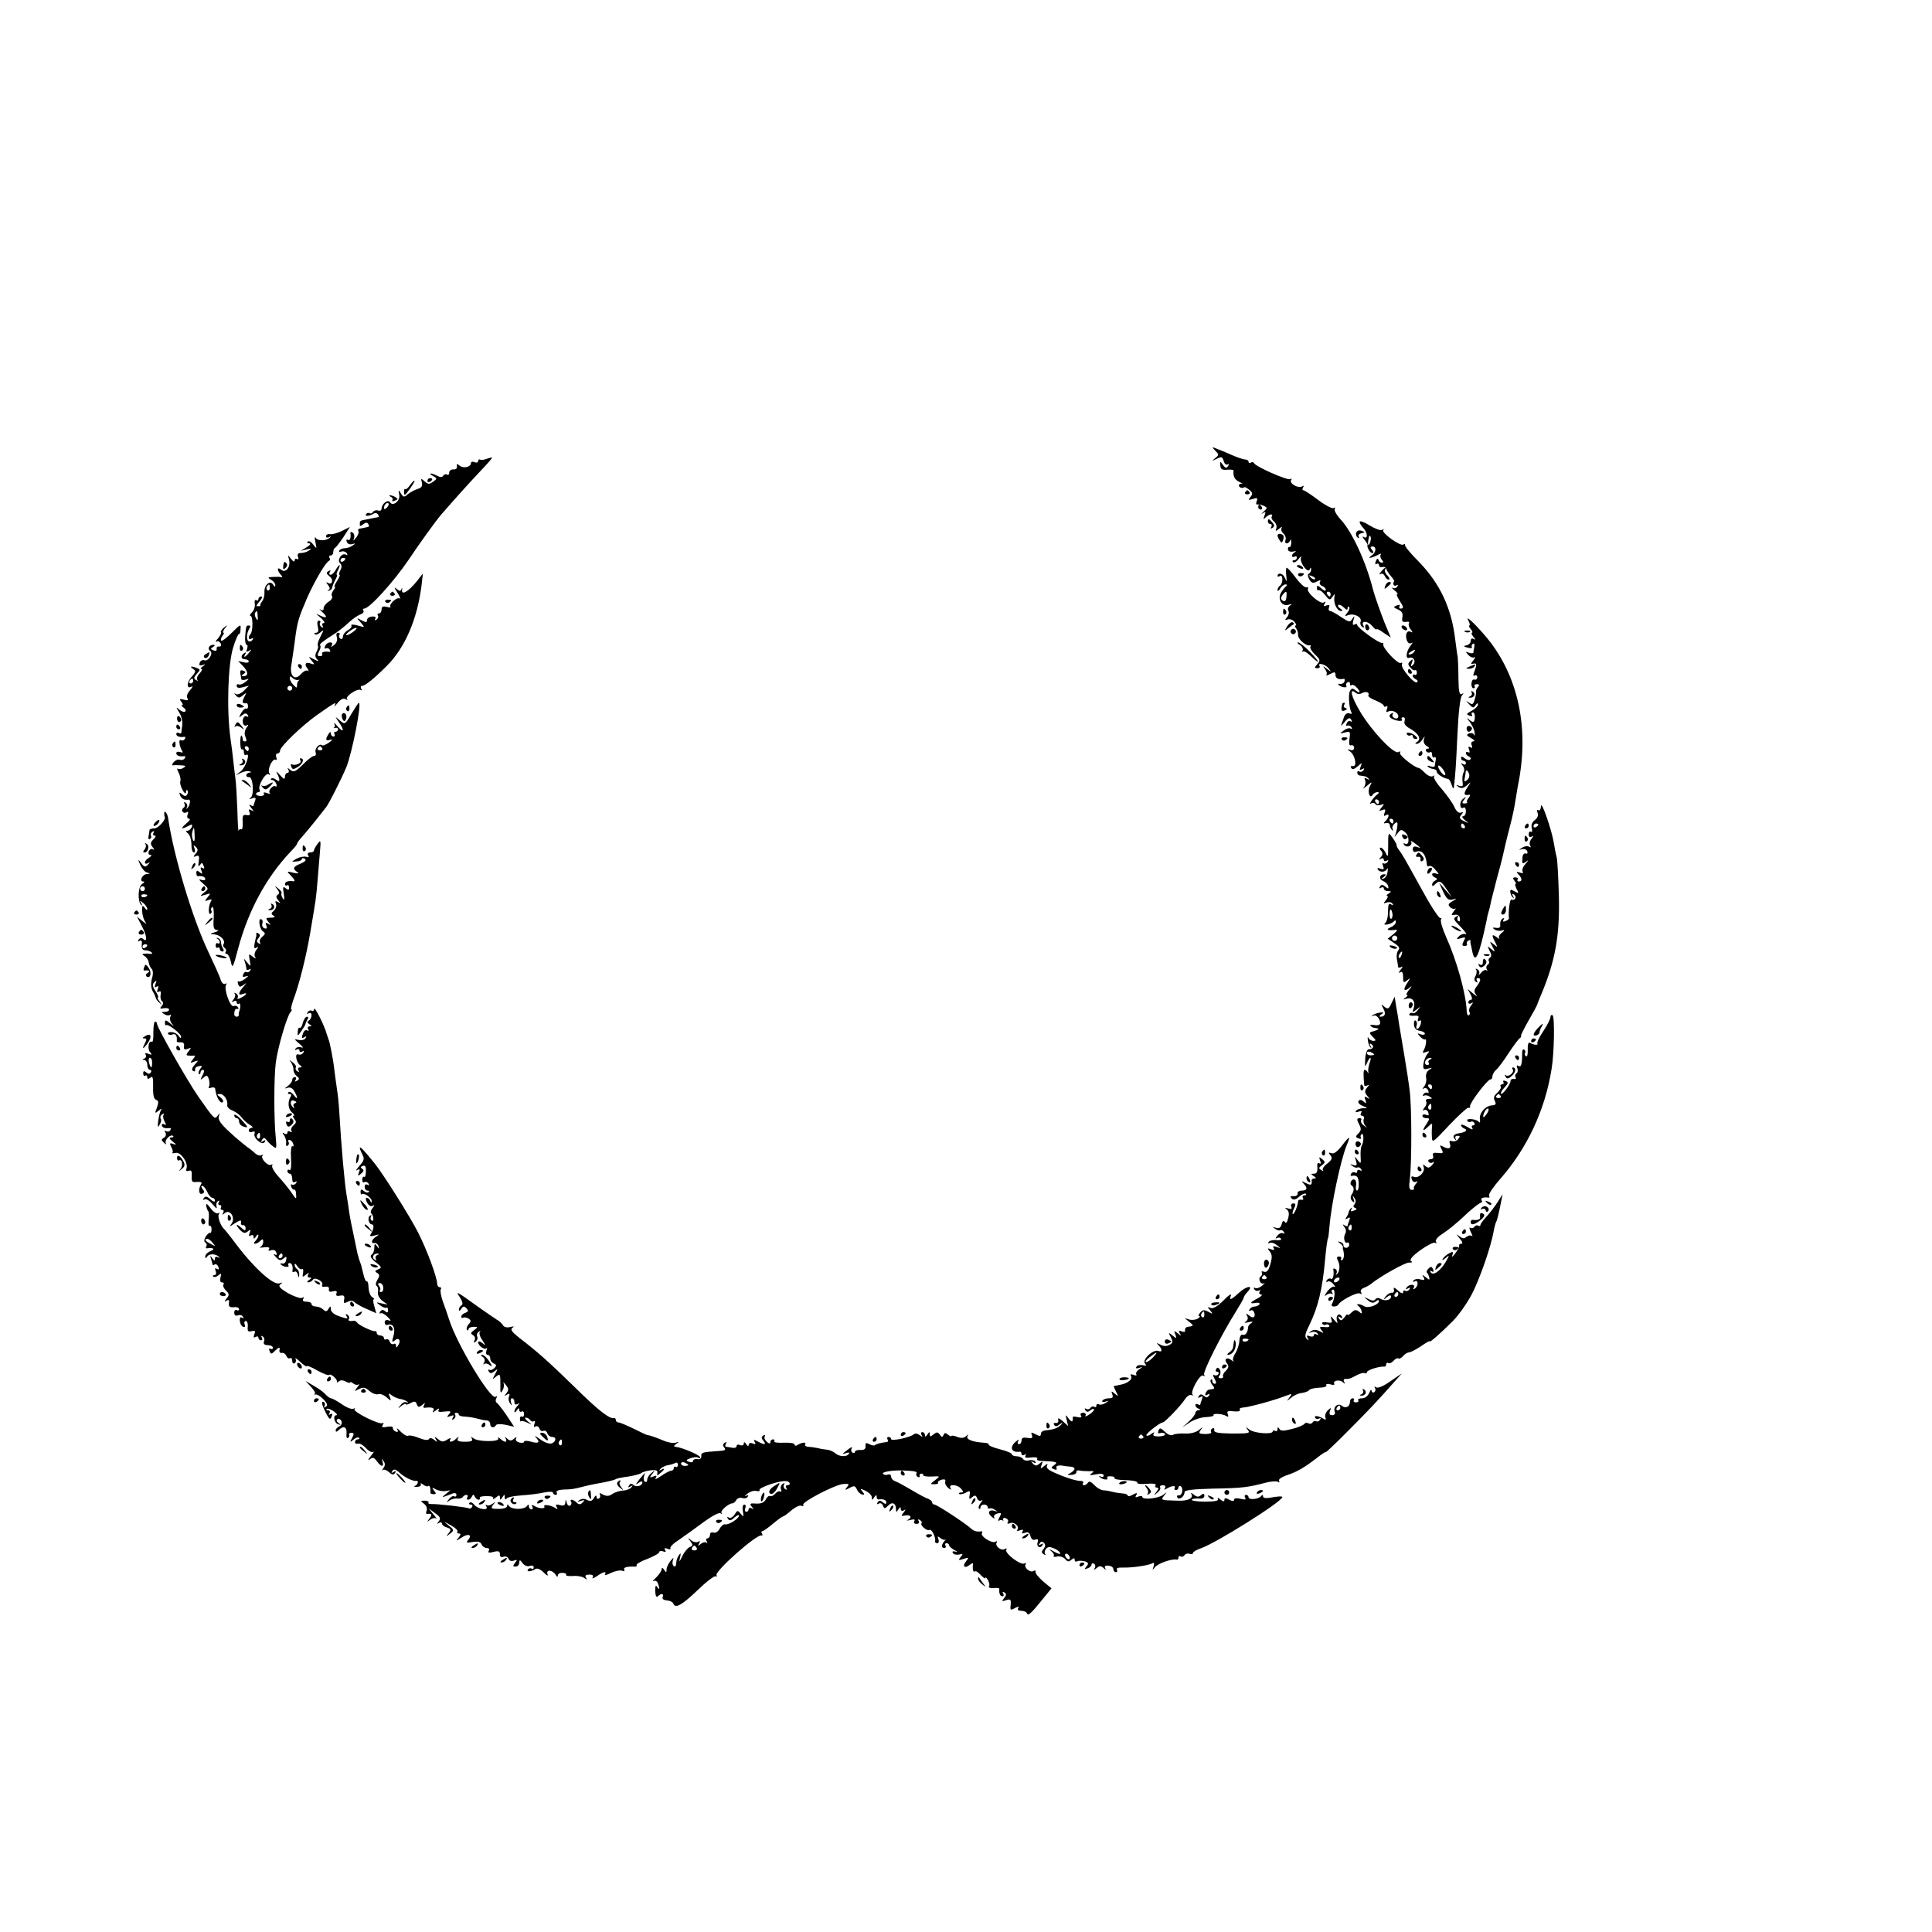 <?xml version="1.0" standalone="no"?>
<!DOCTYPE svg PUBLIC "-//W3C//DTD SVG 20010904//EN"
 "http://www.w3.org/TR/2001/REC-SVG-20010904/DTD/svg10.dtd">
<svg version="1.0" xmlns="http://www.w3.org/2000/svg"
 width="16pt" height="16pt" viewBox="0 0 16 16"
 preserveAspectRatio="xMidYMid meet">
<g transform="translate(0,16) scale(0.002,-0.002)"
fill="#000000" stroke="none">
<path d="M5032 6134 c16 -16 16 -18 0 -31 -15 -12 -14 -13 6 -3 20 10 24 9 29
-9 3 -11 10 -18 16 -14 6 4 7 1 2 -7 -6 -10 -11 -9 -21 5 -12 16 -13 16 -11
-2 1 -16 7 -20 29 -18 15 1 27 0 26 -4 -3 -24 5 -38 25 -47 12 -6 16 -9 10 -7
-7 1 -13 -2 -13 -7 0 -9 15 -14 23 -7 2 1 11 -4 21 -12 13 -11 14 -16 4 -29
-11 -13 -10 -14 10 -8 17 6 21 4 16 -9 -4 -9 -3 -15 2 -14 5 1 17 -1 26 -5 17
-8 17 -9 0 -25 -10 -9 -11 -11 -3 -6 12 8 13 6 7 -10 -6 -16 -5 -18 5 -7 15
14 33 16 25 3 -3 -5 1 -14 10 -21 8 -7 12 -20 9 -28 -5 -13 -3 -13 12 -1 9 8
14 9 10 3 -4 -7 0 -17 8 -24 7 -6 11 -18 8 -26 -3 -8 -1 -14 5 -14 6 0 12 6
15 13 3 6 4 2 4 -10 -1 -12 -4 -20 -7 -18 -4 2 -7 -2 -7 -9 0 -8 9 -12 21 -10
12 3 15 2 9 -2 -7 -3 -13 -10 -13 -15 0 -6 5 -7 10 -4 6 3 10 1 10 -4 0 -6 -5
-11 -12 -11 -6 0 -8 -3 -4 -7 4 -5 15 1 23 12 9 12 14 14 10 5 -6 -20 29 -66
36 -48 4 9 6 10 6 1 1 -6 -3 -15 -9 -18 -6 -4 -5 -13 2 -25 9 -15 16 -16 31
-8 14 7 17 7 13 -1 -4 -6 0 -14 8 -17 9 -3 16 -11 16 -17 0 -5 -8 -3 -18 6
-15 14 -19 15 -19 2 0 -8 4 -12 8 -9 4 2 16 -7 26 -20 17 -22 20 -22 30 -8 10
15 11 15 8 -3 -3 -25 12 -55 28 -55 8 0 7 4 -3 10 -8 5 -12 12 -8 15 3 3 13
-1 22 -10 11 -11 16 -12 16 -4 0 7 3 9 6 6 4 -4 1 -14 -7 -24 -12 -15 -12 -16
4 -10 24 9 58 -9 51 -27 -3 -8 0 -17 7 -22 7 -4 10 -3 5 4 -13 22 16 23 35 1
10 -12 19 -19 19 -15 0 4 13 -2 29 -14 l30 -20 -26 62 c-20 52 -41 111 -48
138 -29 114 -85 235 -131 286 -19 20 -31 41 -27 47 3 6 1 7 -5 3 -6 -3 -35 12
-64 34 -29 22 -57 40 -61 40 -5 0 -5 5 -1 12 4 7 3 8 -4 4 -16 -10 -54 12 -46
26 4 6 3 8 -4 4 -11 -6 -144 52 -150 67 -2 4 -8 5 -13 1 -5 -3 -9 -1 -9 4 0 5
-6 9 -12 9 -7 0 -29 7 -48 15 -19 8 -48 21 -65 27 -28 12 -29 12 -13 -5z m413
-532 c-3 -3 -11 0 -18 7 -9 10 -8 11 6 5 10 -3 15 -9 12 -12z m65 -62 c0 -5
-2 -10 -4 -10 -3 0 -8 5 -11 10 -3 6 -1 10 4 10 6 0 11 -4 11 -10z"/>
<path d="M2015 6100 c-11 -4 -23 -6 -27 -3 -5 2 -8 0 -8 -6 0 -6 -7 -8 -15 -5
-8 4 -15 2 -15 -4 0 -16 -31 -23 -47 -10 -11 9 -13 8 -11 -3 2 -8 -4 -13 -14
-13 -10 1 -18 -5 -18 -13 0 -8 -4 -12 -9 -8 -5 3 -12 1 -16 -5 -4 -7 -12 -7
-25 0 -25 13 -40 12 -17 -1 18 -10 18 -11 0 -24 -15 -11 -21 -11 -35 2 -15 13
-16 13 -11 -5 3 -15 -1 -22 -19 -27 -12 -4 -30 -14 -40 -22 -14 -13 -18 -12
-28 4 -10 16 -11 16 -7 -5 6 -25 -26 -51 -38 -32 -8 14 -35 -6 -35 -26 0 -7
-6 -11 -14 -8 -8 3 -17 0 -21 -5 -3 -6 -10 -9 -15 -6 -5 3 -11 1 -14 -4 -7
-10 13 -9 31 2 6 4 14 3 18 -3 3 -5 5 -10 3 -11 -5 -1 -53 -10 -66 -13 -7 -1
-12 -5 -12 -9 0 -4 0 -10 0 -13 0 -4 6 -1 14 5 10 8 16 9 21 1 3 -5 4 -11 1
-11 -3 -1 -10 -3 -16 -4 -5 -1 -15 -3 -21 -4 -5 0 -8 -5 -5 -10 3 -4 -1 -17
-9 -27 -12 -15 -14 -15 -9 -3 3 10 0 20 -6 24 -6 3 -10 3 -9 -2 3 -20 -2 -34
-11 -28 -5 3 -7 0 -4 -9 3 -8 13 -12 22 -9 15 4 15 3 2 -6 -8 -6 -23 -11 -32
-11 -9 0 -20 -4 -23 -10 -3 -5 0 -7 8 -4 8 3 18 0 23 -7 4 -7 3 -10 -3 -6 -17
10 -39 -21 -25 -35 8 -8 8 -17 1 -30 -5 -10 -7 -18 -3 -18 3 0 -1 -11 -10 -25
-9 -14 -14 -25 -10 -25 4 0 1 -7 -6 -15 -6 -8 -9 -19 -5 -24 3 -6 -3 -16 -15
-23 -11 -7 -20 -19 -20 -27 0 -9 -4 -10 -13 -5 -7 5 -5 2 5 -8 25 -22 23 -31
-4 -18 -23 11 -23 11 1 -9 13 -12 18 -21 12 -21 -7 0 -9 -5 -5 -12 4 -7 3 -8
-5 -4 -6 4 -9 12 -6 17 4 5 1 9 -5 9 -6 0 -8 -10 -4 -25 4 -17 2 -25 -7 -25
-7 0 -9 -3 -6 -6 4 -4 14 -1 23 7 16 13 16 12 1 -17 -9 -17 -14 -34 -11 -37 3
-3 1 -14 -5 -25 -7 -13 -7 -23 2 -32 10 -10 7 -10 -13 0 -24 13 -24 12 -10 -5
14 -17 13 -18 -2 -13 -22 9 -30 -2 -15 -20 6 -9 7 -13 1 -9 -6 3 -18 -3 -28
-14 -24 -29 -47 -9 -40 34 7 49 12 78 18 127 9 60 13 73 48 155 31 69 76 147
91 153 4 2 5 8 1 13 -3 5 0 9 5 9 6 0 11 6 11 14 0 8 3 16 8 18 4 2 19 22 34
44 l27 42 -32 -16 c-18 -9 -40 -15 -49 -14 -10 2 -18 -2 -18 -8 0 -6 6 -8 13
-4 6 4 9 3 4 -1 -13 -15 -50 -16 -59 -3 -5 8 -6 1 -2 -17 6 -29 6 -29 -9 -10
-8 11 -19 17 -23 12 -4 -4 -1 -7 7 -7 8 -1 3 -7 -11 -16 l-25 -15 25 6 c19 5
22 4 10 -4 -8 -6 -23 -11 -34 -11 -12 0 -16 -5 -12 -16 3 -8 2 -12 -4 -9 -6 3
-10 1 -10 -6 0 -7 -7 -4 -15 7 -14 18 -14 18 -8 -4 7 -30 -14 -57 -33 -41 -17
14 -18 -2 -2 -20 7 -7 9 -12 3 -11 -5 2 -21 2 -35 1 -22 -1 -23 -3 -7 -12 9
-5 17 -15 17 -22 0 -8 -4 -7 -9 2 -13 21 -38 -2 -36 -31 1 -13 -3 -29 -9 -37
-6 -8 -10 -16 -8 -18 1 -1 0 -3 -3 -3 -3 0 -8 0 -12 0 -3 0 2 9 12 20 10 11
13 20 7 20 -7 0 -12 -5 -12 -11 0 -5 -4 -8 -9 -4 -6 3 -8 -4 -6 -15 2 -11 -3
-27 -11 -35 -9 -8 -11 -15 -7 -15 11 0 11 -66 0 -76 -11 -12 -8 -26 5 -18 7 4
8 3 4 -5 -4 -6 -12 -9 -17 -6 -10 7 -8 33 4 53 5 7 4 12 -2 12 -12 0 -12 0
-16 -47 -1 -18 2 -33 6 -33 5 0 5 -7 2 -17 -5 -12 -3 -14 8 -8 12 8 12 6 0 -8
-15 -19 -26 -23 -15 -5 4 7 3 8 -4 4 -17 -10 -15 -26 3 -26 8 0 15 -4 15 -9 0
-5 -10 -7 -22 -3 l-22 5 22 -23 c21 -23 21 -40 -1 -40 -8 0 -8 3 1 9 11 7 11
9 -1 14 -10 4 -14 0 -12 -11 2 -9 4 -20 4 -24 1 -4 9 -5 19 -2 15 5 15 4 -2
-10 -10 -8 -23 -13 -27 -10 -5 3 -9 0 -9 -6 0 -8 9 -10 25 -6 l26 7 -21 -21
c-11 -11 -26 -18 -33 -14 -9 5 -9 4 0 -6 10 -11 15 -11 29 1 16 13 16 12 5 -8
-10 -21 -8 -27 10 -25 3 1 6 -5 6 -13 0 -8 -4 -12 -8 -9 -4 2 -13 -6 -20 -18
-11 -20 -11 -22 3 -10 13 10 18 10 24 1 4 -7 3 -9 -3 -6 -12 8 -22 -12 -16
-31 3 -6 10 -9 16 -5 7 4 6 -1 -2 -10 -7 -9 -10 -25 -6 -34 8 -21 7 -23 -2
-23 -5 0 -8 4 -8 9 0 5 -2 12 -5 15 -3 3 -5 -10 -5 -29 0 -18 3 -31 8 -28 4 2
7 -3 7 -12 0 -9 4 -14 9 -11 19 12 0 -49 -21 -67 l-23 -18 23 11 c13 6 28 9
35 6 9 -3 9 -5 0 -5 -7 -1 -13 -6 -13 -11 0 -6 5 -9 11 -8 16 4 23 -73 7 -85
-9 -6 -8 -7 6 -3 14 5 17 2 12 -10 -3 -8 -6 -18 -6 -20 0 -3 -6 -2 -12 2 -8 5
-7 0 2 -11 12 -15 12 -17 1 -10 -11 6 -13 4 -8 -8 4 -11 1 -15 -12 -12 -15 3
-18 -3 -16 -30 1 -19 -2 -32 -6 -29 -4 2 -9 0 -11 -6 -1 -5 -4 32 -5 82 -2 51
-5 111 -8 133 -3 22 -7 56 -9 75 -2 19 -7 62 -12 95 -16 115 -10 304 11 372
10 34 22 60 25 58 3 -2 6 7 6 20 2 22 -1 20 -36 -15 -21 -21 -41 -36 -44 -33
-3 3 -1 12 5 20 6 7 8 13 4 13 -4 0 -1 8 6 18 13 15 12 16 -4 3 -9 -8 -15 -16
-12 -19 3 -3 -3 -14 -12 -25 -10 -11 -13 -17 -7 -14 7 4 14 0 18 -8 3 -8 0
-14 -7 -12 -7 1 -11 -3 -10 -10 2 -7 -4 -10 -13 -6 -13 5 -13 7 -2 14 9 6 9 9
1 9 -16 0 -26 -17 -13 -25 15 -9 -7 -45 -24 -39 -7 3 -16 -2 -19 -10 -4 -11
-1 -13 11 -10 14 5 15 4 2 -5 -8 -6 -11 -11 -6 -11 5 0 2 -8 -7 -18 -10 -10
-14 -22 -10 -27 5 -4 2 -5 -5 -1 -11 6 -10 11 3 26 15 16 15 18 0 24 -24 9
-32 7 -15 -4 12 -8 11 -12 -6 -32 -22 -23 -22 -54 -1 -41 7 3 4 -3 -6 -15 -11
-12 -16 -26 -11 -33 5 -9 1 -11 -15 -6 -18 4 -20 3 -10 -9 6 -8 8 -14 3 -14
-5 0 -2 -4 6 -10 8 -5 11 -12 7 -16 -3 -4 -14 -1 -24 7 -15 13 -15 12 -1 -11
9 -14 14 -36 13 -50 -2 -14 -4 -29 -4 -33 -1 -5 -5 -5 -11 -2 -5 3 -10 1 -10
-4 0 -10 14 -15 33 -12 5 1 6 -3 2 -9 -3 -6 -11 -8 -16 -5 -10 7 -7 -24 4 -42
6 -9 3 -11 -7 -7 -9 3 -16 1 -16 -5 0 -10 14 -15 33 -12 5 1 5 -3 2 -9 -4 -6
-13 -9 -20 -6 -8 3 -19 -2 -26 -10 -7 -8 -8 -14 -3 -13 5 1 20 1 34 0 19 -1
22 -3 10 -10 -8 -6 -18 -7 -23 -4 -5 3 -4 -4 3 -17 6 -12 9 -27 7 -34 -3 -7 1
-23 9 -37 7 -13 13 -18 14 -10 0 8 3 12 6 8 3 -3 3 -11 -1 -17 -5 -8 -11 -8
-21 1 -12 10 -13 9 -8 -5 6 -14 17 -20 36 -17 9 1 4 -27 -7 -36 -4 -4 -5 -3
-1 4 3 6 1 15 -5 19 -7 4 -9 3 -5 -4 3 -6 2 -13 -4 -17 -6 -4 -8 -11 -4 -16 3
-5 10 -6 16 -3 7 5 9 1 5 -9 -4 -10 -1 -17 6 -17 7 -1 1 -10 -12 -20 -25 -22
-21 -26 9 -10 16 8 18 8 14 -5 -4 -8 -11 -15 -18 -15 -7 0 -7 -3 -1 -8 12 -8
18 -28 18 -59 1 -13 5 -23 10 -23 5 0 6 8 2 18 -5 13 -4 14 6 5 10 -10 9 -16
-1 -28 -11 -13 -10 -15 2 -10 12 5 14 0 11 -22 -3 -19 -2 -24 5 -15 7 11 10
11 15 -3 5 -11 3 -14 -5 -9 -8 5 -9 2 -4 -11 5 -14 4 -16 -7 -7 -10 9 -14 8
-14 -3 0 -7 3 -14 6 -13 18 2 31 -3 31 -12 0 -5 -8 -7 -17 -3 -12 4 -9 -1 7
-15 25 -22 25 -22 5 -38 -19 -16 -19 -16 5 -9 23 7 24 7 10 -10 -14 -17 -13
-18 3 -12 13 5 16 3 10 -6 -10 -17 -12 -57 -1 -51 4 3 6 9 3 14 -3 5 -1 11 4
14 5 3 7 -16 6 -44 -3 -41 0 -50 13 -51 10 -1 7 -4 -8 -9 -22 -7 -23 -8 -4 -9
25 -1 49 -25 40 -40 -4 -5 -2 -12 4 -16 6 -4 8 -11 5 -16 -4 -5 -2 -9 4 -9 5
0 13 -15 17 -32 6 -31 9 -26 30 54 42 157 116 294 216 400 16 16 28 31 28 34
0 4 9 16 20 28 10 11 35 41 55 66 19 25 40 50 45 57 12 15 63 116 84 166 24
59 65 267 52 267 -2 0 -16 -21 -31 -46 -26 -45 -27 -45 -48 -27 -21 18 -21 18
-4 -7 24 -34 21 -47 -4 -19 -11 13 -18 19 -15 12 4 -6 3 -13 -1 -16 -5 -2 -2
-2 5 -1 6 2 12 -1 12 -6 0 -6 -5 -10 -11 -10 -5 0 -7 -4 -4 -10 3 -5 1 -10 -4
-10 -6 0 -11 6 -11 13 0 8 -4 7 -10 -3 -14 -22 -12 -30 8 -23 11 3 9 -1 -6
-12 -13 -9 -26 -14 -29 -11 -10 10 -32 -15 -26 -30 3 -8 0 -14 -6 -14 -7 0
-28 -16 -47 -36 -31 -30 -38 -33 -52 -22 -12 10 -14 10 -8 1 4 -7 2 -13 -3
-13 -6 0 -11 -7 -11 -16 0 -13 -5 -11 -21 7 -11 13 -17 17 -13 9 15 -28 14
-42 -2 -29 -8 6 -17 9 -21 5 -3 -3 -2 -6 4 -6 6 0 14 -7 17 -16 3 -8 2 -13 -3
-10 -11 7 -33 -19 -24 -28 4 -4 -1 -4 -11 0 -12 4 -17 4 -13 -2 3 -5 -3 -10
-14 -10 -10 0 -19 4 -19 8 0 4 5 8 11 8 5 0 7 4 4 10 -9 14 24 72 37 64 7 -5
8 -3 3 5 -9 15 14 63 26 55 5 -3 6 2 3 10 -3 9 -1 16 5 16 6 0 11 6 11 13 1
16 92 104 155 148 73 51 79 55 71 38 -4 -8 1 -3 12 10 13 16 24 21 33 16 8 -5
11 -4 6 0 -9 11 43 46 56 38 6 -3 7 -1 3 5 -4 7 -2 12 3 12 13 0 50 30 103 83
76 76 127 196 144 337 l5 45 -26 -33 c-34 -42 -64 -59 -60 -34 1 9 0 11 -2 4
-4 -11 -8 -11 -21 0 -11 9 -10 5 4 -17 10 -16 14 -26 8 -23 -11 7 -46 -26 -37
-35 3 -3 -4 -3 -16 0 -15 4 -21 1 -21 -11 0 -9 -5 -16 -11 -16 -5 0 -8 -4 -4
-9 3 -5 0 -13 -6 -17 -7 -4 -9 -3 -5 4 4 7 -1 10 -14 9 -11 -1 -20 -7 -20 -14
0 -11 -5 -11 -22 -2 -23 12 -23 12 -4 -9 18 -21 18 -21 -13 -12 -18 5 -29 5
-26 0 3 -5 -4 -14 -15 -20 -11 -6 -20 -18 -20 -26 0 -8 -5 -12 -10 -9 -6 4 -8
11 -5 16 4 5 1 9 -5 9 -7 0 -9 -8 -5 -19 3 -11 -1 -24 -12 -32 -11 -9 -14 -10
-9 -1 4 7 2 12 -7 12 -8 0 -18 -7 -21 -16 -3 -8 -2 -12 3 -9 5 3 13 1 16 -5 4
-6 3 -10 -2 -9 -19 3 -34 -2 -29 -9 3 -5 -1 -9 -9 -9 -11 0 -12 5 -4 20 6 10
8 21 5 24 -5 6 7 15 69 55 10 7 33 25 50 41 16 15 38 30 48 33 9 3 15 10 12
15 -4 5 -2 9 3 9 22 0 122 111 184 202 39 59 111 159 133 185 45 52 119 135
163 181 29 30 51 56 50 57 -2 1 -12 -1 -23 -5z m-413 -202 c-7 -7 -12 -8 -12
-2 0 14 12 26 19 19 2 -3 -1 -11 -7 -17z m-172 -212 c0 -3 -4 -8 -10 -11 -5
-3 -10 -1 -10 4 0 6 5 11 10 11 6 0 10 -2 10 -4z m-313 -121 c0 -8 -4 -12 -9
-9 -5 3 -6 10 -3 15 9 13 12 11 12 -6z m-50 -117 c2 -17 0 -19 -7 -8 -5 8 -6
18 -4 22 8 12 10 10 11 -14z m397 -63 c-10 -8 -23 -15 -28 -15 -6 0 -1 7 10
15 10 8 23 15 28 15 6 0 1 -7 -10 -15z m-230 -201 c6 2 8 1 4 -1 -5 -3 -8 -11
-8 -20 0 -13 -2 -13 -15 1 -8 8 -15 20 -15 27 0 10 3 10 11 2 6 -6 17 -10 23
-9z m-434 -4 c0 -5 -5 -10 -11 -10 -5 0 -7 5 -4 10 3 6 8 10 11 10 2 0 4 -4 4
-10z m410 -30 c0 -5 -4 -10 -10 -10 -5 0 -10 5 -10 10 0 6 5 10 10 10 6 0 10
-4 10 -10z m-180 -250 c0 -5 -2 -10 -4 -10 -3 0 -8 5 -11 10 -3 6 -1 10 4 10
6 0 11 -4 11 -10z m304 2 c3 -5 -1 -9 -9 -9 -8 0 -12 4 -9 9 3 4 7 8 9 8 2 0
6 -4 9 -8z m-528 -363 c1 -19 -1 -26 -6 -19 -4 7 -6 20 -5 29 7 32 10 29 11
-10z"/>
<path d="M1770 6009 c0 -5 5 -7 10 -4 6 3 10 8 10 11 0 2 -4 4 -10 4 -5 0 -10
-5 -10 -11z"/>
<path d="M1697 5990 c-8 -11 -16 -18 -19 -15 -2 3 -5 -2 -5 -10 0 -21 3 -19
27 15 12 17 19 30 16 30 -3 0 -11 -9 -19 -20z"/>
<path d="M5156 5962 c-3 -5 1 -9 9 -9 8 0 12 4 9 9 -3 4 -7 8 -9 8 -2 0 -6 -4
-9 -8z"/>
<path d="M1618 5943 c6 -2 10 -9 7 -14 -4 -5 1 -6 10 -2 13 5 14 7 3 14 -7 5
-17 8 -23 8 -5 0 -4 -3 3 -6z"/>
<path d="M5210 5900 c0 -5 5 -10 11 -10 5 0 7 5 4 10 -3 6 -8 10 -11 10 -2 0
-4 -4 -4 -10z"/>
<path d="M5250 5840 c0 -5 5 -10 11 -10 5 0 7 -5 3 -12 -4 -7 -3 -8 5 -4 9 6
9 11 0 22 -14 17 -19 18 -19 4z"/>
<path d="M5630 5839 c0 -6 7 -17 15 -25 18 -19 20 -48 3 -38 -8 5 -7 0 2 -11
8 -10 14 -20 13 -21 -5 -8 10 -34 19 -34 7 0 6 5 -1 13 -8 10 -7 14 3 14 17 0
14 -26 -5 -38 -20 -13 -2 -11 24 2 12 7 19 8 15 4 -4 -5 -3 -14 3 -22 8 -8 8
-13 1 -13 -6 0 -12 5 -14 12 -3 7 -7 5 -11 -6 -4 -10 -3 -15 3 -11 6 3 10 1
10 -5 0 -6 6 -10 14 -8 8 2 15 -1 16 -7 1 -5 9 -18 18 -29 9 -10 16 -20 15
-22 -8 -12 -1 -24 9 -18 7 4 8 3 4 -5 -4 -6 -13 -9 -19 -5 -7 3 -3 -2 7 -10
11 -9 16 -16 12 -16 -5 0 -1 -11 8 -25 19 -29 20 -35 5 -35 -5 0 -7 4 -4 10 4
6 -1 7 -11 3 -16 -6 -15 -8 5 -17 16 -7 21 -16 18 -32 -3 -17 0 -21 15 -19 10
2 16 0 12 -6 -3 -5 0 -17 8 -26 8 -10 8 -14 1 -10 -16 10 -26 -9 -18 -33 4
-12 11 -17 18 -13 8 4 7 1 -1 -9 -19 -23 -24 -58 -7 -52 18 7 30 -15 16 -29
-9 -9 -11 -7 -5 8 6 16 4 18 -6 8 -11 -10 -11 -15 0 -27 7 -9 16 -14 19 -11 4
2 8 -2 8 -10 0 -8 -4 -12 -9 -9 -4 3 -8 1 -8 -5 0 -5 6 -11 13 -14 6 -2 9 -8
5 -12 -10 -10 -68 58 -63 73 3 7 0 10 -5 7 -11 -7 -77 63 -72 77 1 4 -1 7 -5
6 -11 -4 -103 63 -103 74 0 5 -5 6 -11 2 -8 -4 -9 1 -5 17 6 20 5 21 -4 7 -10
-16 -13 -15 -47 7 -20 14 -40 25 -45 25 -6 0 -8 7 -5 14 4 11 1 13 -10 9 -12
-5 -14 -3 -8 7 6 9 4 11 -4 5 -14 -8 -73 43 -65 57 3 5 0 7 -7 6 -6 -2 -26 16
-43 39 -17 23 -34 42 -38 42 -3 1 -4 -14 -2 -31 3 -29 3 -30 -6 -10 -8 19 -30
23 -30 6 0 -3 5 -2 10 1 6 3 10 -3 10 -14 0 -11 -4 -23 -10 -26 -5 -3 -10 -12
-10 -18 0 -7 5 -4 11 6 5 9 15 17 22 17 8 0 8 -3 2 -8 -5 -4 -15 -16 -21 -27
-15 -28 5 -58 32 -49 14 4 16 3 5 -4 -7 -5 -10 -15 -6 -21 4 -7 1 -19 -6 -27
-10 -12 -9 -13 3 -9 8 3 21 -1 28 -10 7 -8 9 -15 5 -15 -4 0 -3 -6 2 -12 5 -7
9 -20 8 -28 -1 -16 34 -47 48 -42 5 1 6 -1 3 -6 -3 -5 6 -20 19 -32 22 -21 23
-25 10 -40 -13 -14 -13 -17 0 -17 8 0 12 4 9 9 -10 16 24 8 37 -9 13 -17 13
-17 -6 -3 -18 14 -19 13 -8 -1 7 -9 9 -19 5 -24 -4 -4 3 -2 16 4 18 10 22 9
22 -4 0 -14 12 -20 33 -16 5 1 7 -4 4 -11 -2 -7 -11 -11 -18 -10 -8 2 -10 0
-6 -4 11 -11 38 -14 32 -4 -3 5 -1 11 5 15 5 3 10 1 10 -6 0 -7 3 -10 6 -6 4
3 13 0 20 -8 19 -19 18 -30 -2 -14 -13 10 -17 10 -24 -2 -8 -13 -4 -74 7 -91
2 -4 -2 -5 -10 -2 -8 3 -17 -3 -21 -13 -3 -10 -9 -25 -12 -33 -4 -8 2 -4 13 9
15 19 22 21 28 11 5 -8 4 -11 -2 -7 -6 4 -14 0 -17 -9 -3 -8 -2 -12 3 -9 5 3
13 0 17 -6 4 -7 3 -9 -3 -6 -6 4 -19 0 -29 -8 -18 -13 -18 -14 5 -8 22 6 23 4
19 -26 -3 -22 -1 -30 7 -27 6 2 12 -2 12 -10 0 -9 -7 -13 -16 -9 -14 4 -14 3
1 -8 20 -16 28 -63 10 -59 -8 1 -11 -2 -7 -8 5 -8 13 -5 26 6 19 17 20 17 13
-1 -6 -14 -4 -16 6 -10 9 5 11 4 6 -4 -4 -6 -12 -9 -17 -6 -5 4 -9 1 -9 -4 0
-6 5 -12 10 -12 6 -1 14 -2 19 -3 5 0 13 -5 18 -10 5 -6 2 -6 -6 -1 -11 6 -13
4 -8 -7 3 -9 0 -22 -6 -29 -7 -7 -1 -5 12 6 24 20 24 20 13 -1 -11 -22 0 -55
12 -35 4 6 13 11 19 11 8 0 8 -3 2 -8 -16 -11 -41 -47 -28 -39 6 4 14 3 18 -2
3 -6 13 -7 23 -4 15 6 15 5 3 -10 -12 -15 -12 -17 3 -11 12 5 15 2 9 -12 -4
-12 -3 -15 5 -10 16 10 15 -7 0 -23 -11 -10 -10 -12 2 -9 8 2 14 -2 15 -9 0
-6 4 -15 9 -20 5 -4 6 -3 3 3 -4 7 0 17 7 23 12 10 14 8 12 -12 -2 -13 -6 -30
-10 -38 -4 -8 0 -4 9 8 15 20 18 20 34 6 19 -16 17 -58 -2 -46 -6 3 -7 1 -3
-5 4 -6 13 -9 21 -6 8 4 12 11 8 18 -4 6 2 4 13 -4 29 -22 30 -24 12 -17 -12
4 -18 1 -18 -9 0 -9 6 -14 13 -11 25 10 42 -11 46 -56 1 -5 5 -6 9 -3 5 3 17
-4 26 -16 16 -18 16 -20 2 -15 -19 7 -22 -9 -3 -17 10 -5 10 -7 0 -12 -7 -3
-13 -11 -13 -17 0 -8 4 -7 12 1 18 18 25 15 48 -20 l22 -33 -27 30 -26 30 17
-38 c14 -29 22 -36 38 -32 20 6 20 5 0 -7 -18 -10 -19 -15 -9 -25 7 -6 17 -9
21 -5 5 4 2 -1 -6 -11 -12 -17 -12 -18 4 -15 12 2 20 -4 21 -15 2 -9 -1 -15
-6 -11 -5 3 -6 10 -3 16 4 7 2 8 -4 4 -16 -10 -16 -11 19 -47 17 -18 25 -30
18 -27 -8 3 -20 -1 -28 -9 -12 -13 -11 -14 8 -8 20 6 21 5 12 -12 -8 -15 -7
-20 4 -20 8 0 12 4 9 8 -2 4 0 11 6 14 6 4 10 3 9 -2 -1 -4 0 -10 1 -13 1 -3
3 -13 5 -23 12 -65 28 -33 61 123 2 14 7 33 10 42 3 9 6 25 8 35 2 10 14 54
25 98 21 76 25 95 35 140 3 11 11 47 20 80 9 33 18 78 21 100 4 22 8 49 10 60
47 226 7 436 -113 595 -41 53 -106 119 -93 93 7 -13 9 -23 5 -23 -3 0 -1 -7 6
-15 7 -8 9 -15 5 -15 -4 0 -1 -8 6 -17 10 -11 10 -14 2 -9 -8 4 -13 2 -13 -8
0 -8 -8 -16 -17 -18 -15 -3 -14 -5 5 -10 12 -3 20 -2 17 2 -3 5 -1 11 4 14 5
4 8 -2 6 -11 -2 -10 -4 -21 -4 -25 -1 -4 -9 -4 -18 -1 -15 6 -16 5 -3 -9 8 -9
20 -13 25 -10 6 3 4 -2 -4 -12 -12 -15 -12 -17 0 -14 15 3 15 -4 3 -36 -5 -12
-4 -17 3 -13 5 3 10 0 10 -7 0 -8 -5 -12 -12 -10 -6 3 -11 -5 -12 -16 -1 -11
3 -20 8 -20 6 0 8 4 5 8 -3 5 1 9 9 9 11 0 12 -4 4 -13 -5 -6 -9 -16 -7 -20 1
-5 -2 -19 -6 -32 -6 -20 -10 -21 -24 -11 -14 10 -13 9 1 -7 15 -16 19 -17 27
-4 6 9 10 10 10 3 0 -7 -12 -19 -26 -26 -22 -12 -24 -15 -10 -20 10 -4 15 -3
11 3 -3 6 -2 10 4 10 5 0 9 -9 8 -20 -1 -23 -7 -25 -27 -7 -8 6 -6 2 5 -11 10
-13 20 -33 21 -45 2 -12 0 -17 -2 -10 -3 7 -12 9 -21 6 -12 -5 -11 -9 8 -19
13 -7 18 -13 10 -14 -8 0 -11 -6 -7 -16 4 -10 2 -13 -6 -8 -8 5 -9 2 -5 -10 4
-10 3 -15 -3 -11 -6 3 -10 2 -10 -4 0 -5 6 -11 13 -14 6 -2 9 -8 5 -12 -4 -4
-14 -2 -23 5 -10 8 -15 9 -15 1 0 -6 5 -11 10 -11 6 0 10 -5 10 -11 0 -5 -6
-7 -12 -3 -10 6 -10 5 -1 -7 7 -9 8 -20 3 -28 -4 -8 -6 -25 -4 -37 3 -19 1
-22 -13 -18 -15 5 -15 4 -3 -5 11 -7 20 -5 34 7 19 17 19 17 1 -10 -16 -26
-14 -33 9 -29 5 1 4 -4 -2 -12 -7 -8 -10 -16 -7 -19 3 -2 -2 -5 -10 -5 -12 0
-12 3 -2 16 10 14 10 14 -5 3 -17 -13 -14 -47 3 -36 5 3 9 -4 9 -15 0 -12 -5
-21 -12 -21 -6 0 -3 -7 8 -16 18 -14 18 -15 -4 -4 -19 9 -21 14 -11 26 9 12 9
13 -2 9 -9 -3 -19 6 -27 24 -7 16 -31 49 -52 74 -22 24 -36 48 -32 52 4 5 2 5
-5 1 -7 -4 -21 2 -33 14 -11 11 -22 20 -25 20 -16 0 -84 54 -78 63 4 6 1 7 -6
3 -18 -12 -113 89 -160 169 -37 63 -45 99 -17 76 7 -6 17 -6 26 -1 15 9 33 3
26 -9 -3 -4 10 -14 29 -21 19 -8 35 -18 35 -22 0 -5 4 -6 10 -3 6 4 7 -1 3
-11 -4 -11 -3 -15 4 -11 16 10 43 -3 43 -19 0 -8 -6 -11 -15 -8 -8 4 -12 11
-8 17 4 6 1 7 -6 2 -8 -4 -9 -11 -4 -16 13 -13 55 -20 48 -8 -4 5 -1 9 5 9 7
0 9 -7 6 -16 -4 -10 4 -21 24 -32 35 -20 46 -42 28 -54 -9 -5 -10 -8 -1 -8 7
0 17 8 23 18 11 16 11 16 6 0 -3 -10 2 -22 12 -27 11 -7 12 -11 4 -11 -7 0
-10 -5 -7 -10 4 -6 11 -8 16 -5 5 4 9 -1 9 -10 0 -9 4 -14 9 -11 5 4 8 -2 6
-11 -2 -10 -4 -21 -4 -25 -1 -4 -9 -5 -18 -1 -10 3 -15 3 -11 -1 3 -4 13 -9
22 -10 9 -1 16 -6 15 -11 -1 -9 30 -29 46 -30 5 0 12 -11 16 -25 4 -14 8 -18
9 -10 6 46 9 89 15 220 4 88 11 150 18 159 9 12 9 13 0 7 -10 -5 -13 10 -14
66 0 40 -2 80 -3 88 -2 8 -6 40 -10 70 -15 131 -63 233 -150 323 -34 34 -60
65 -58 70 1 5 -2 6 -7 2 -13 -8 -93 50 -83 60 4 5 2 5 -5 1 -7 -4 -30 5 -53
19 -22 14 -40 20 -40 14z m46 -74 c-1 -8 -5 -17 -8 -21 -5 -4 -4 16 1 34 3 9
9 -1 7 -13z m-349 -235 c-1 -20 -9 -25 -20 -13 -4 3 -2 12 4 20 15 18 18 17
16 -7z m528 -230 c-3 -5 -12 -10 -18 -10 -7 0 -6 4 3 10 19 12 23 12 15 0z
m123 -490 c7 -11 9 -20 4 -20 -4 0 -13 9 -20 20 -7 11 -9 20 -4 20 4 0 13 -9
20 -20z m105 -14 c3 -8 0 -20 -8 -26 -11 -9 -13 -7 -10 7 2 10 4 21 4 26 1 12
8 8 14 -7z m-373 -116 c0 -5 -2 -10 -4 -10 -3 0 -8 5 -11 10 -3 6 -1 10 4 10
6 0 11 -4 11 -10z m60 -80 c0 -5 -2 -10 -4 -10 -3 0 -8 5 -11 10 -3 6 -1 10 4
10 6 0 11 -4 11 -10z m295 -20 c3 -5 1 -10 -4 -10 -6 0 -11 5 -11 10 0 6 2 10
4 10 3 0 8 -4 11 -10z"/>
<path d="M5616 5795 c-3 -8 0 -17 6 -21 6 -4 8 -3 4 4 -3 6 2 12 11 14 16 3
17 4 1 10 -10 4 -18 1 -22 -7z"/>
<path d="M5290 5783 c0 -5 4 -14 9 -21 7 -11 9 -11 14 1 3 8 3 18 0 21 -9 8
-23 7 -23 -1z"/>
<path d="M1173 5658 c-2 -16 1 -18 10 -9 7 7 8 14 1 21 -6 6 -10 2 -11 -12z"/>
<path d="M1390 5640 c-6 -11 -15 -20 -21 -20 -6 0 -7 5 -3 12 5 7 3 8 -6 3
-10 -6 -9 -11 4 -21 19 -14 12 -39 -7 -27 -8 4 -7 1 1 -9 9 -11 9 -18 2 -21
-6 -3 -5 -4 2 -3 7 2 13 7 13 12 1 5 6 19 13 32 7 12 10 22 7 22 -3 0 -1 9 5
20 6 11 8 20 6 20 -3 0 -10 -9 -16 -20z"/>
<path d="M5370 5656 c0 -2 7 -7 16 -10 8 -3 12 -2 9 4 -6 10 -25 14 -25 6z"/>
<path d="M5719 5633 c-8 -9 -9 -14 -3 -10 7 4 14 0 18 -8 3 -8 10 -15 16 -15
6 0 4 7 -4 16 -9 8 -14 20 -11 25 10 15 -2 10 -16 -8z"/>
<path d="M5376 5618 c3 -5 10 -6 15 -3 13 9 11 12 -6 12 -8 0 -12 -4 -9 -9z"/>
<path d="M5736 5574 c-5 -14 -4 -15 9 -4 17 14 19 20 6 20 -5 0 -12 -7 -15
-16z"/>
<path d="M1616 5542 c-3 -5 1 -9 9 -9 8 0 12 4 9 9 -3 4 -7 8 -9 8 -2 0 -6 -4
-9 -8z"/>
<path d="M1596 5508 c3 -5 10 -6 15 -3 13 9 11 12 -6 12 -8 0 -12 -4 -9 -9z"/>
<path d="M5313 5465 c0 -8 4 -12 9 -9 5 3 6 10 3 15 -9 13 -12 11 -12 -6z"/>
<path d="M5330 5407 c-12 -21 -12 -21 6 -7 10 8 20 15 22 16 2 1 -1 4 -5 7 -5
3 -15 -4 -23 -16z"/>
<path d="M5653 5405 c0 -8 4 -15 9 -15 4 0 8 4 8 9 0 6 -4 12 -8 15 -5 3 -9
-1 -9 -9z"/>
<path d="M5805 5400 c3 -5 11 -10 16 -10 6 0 7 5 4 10 -3 6 -11 10 -16 10 -6
0 -7 -4 -4 -10z"/>
<path d="M5346 5391 c-4 -5 -2 -12 3 -15 5 -4 12 -2 15 3 4 5 2 12 -3 15 -5 4
-12 2 -15 -3z"/>
<path d="M6068 5383 c7 -3 16 -2 19 1 4 3 -2 6 -13 5 -11 0 -14 -3 -6 -6z"/>
<path d="M5383 5329 c9 -6 14 -16 11 -22 -4 -7 -4 -9 0 -5 5 4 19 -4 33 -18
13 -13 27 -24 30 -24 4 0 -11 18 -32 40 -21 22 -44 40 -50 40 -5 0 -2 -5 8
-11z"/>
<path d="M993 5315 c0 -8 4 -12 9 -9 5 3 6 10 3 15 -9 13 -12 11 -12 -6z"/>
<path d="M851 5291 c-8 -5 -9 -11 -3 -15 5 -3 12 1 16 9 6 17 6 18 -13 6z"/>
<path d="M1235 5240 c3 -5 8 -10 11 -10 2 0 4 5 4 10 0 6 -5 10 -11 10 -5 0
-7 -4 -4 -10z"/>
<path d="M6085 5240 c-16 -7 -17 -9 -3 -9 9 -1 20 4 23 9 7 11 7 11 -20 0z"/>
<path d="M5830 5220 c0 -5 5 -10 11 -10 5 0 7 5 4 10 -3 6 -8 10 -11 10 -2 0
-4 -4 -4 -10z"/>
<path d="M6094 5132 c3 -5 0 -13 -6 -15 -9 -4 -10 -6 -1 -6 17 -1 25 16 12 25
-7 4 -9 3 -5 -4z"/>
<path d="M980 5080 c0 -6 7 -10 15 -10 8 0 15 2 15 4 0 2 -7 6 -15 10 -8 3
-15 1 -15 -4z"/>
<path d="M5559 5088 c-8 -27 -5 -36 9 -30 10 4 12 7 4 10 -7 2 -10 8 -6 13 3
5 3 9 0 9 -3 0 -6 -1 -7 -2z"/>
<path d="M1435 5071 c-3 -5 -2 -12 3 -15 5 -3 9 1 9 9 0 17 -3 19 -12 6z"/>
<path d="M1416 5042 c-2 -4 -1 -14 3 -21 6 -10 10 -9 14 3 6 16 -8 32 -17 18z"/>
<path d="M733 5025 c0 -8 4 -15 9 -15 4 0 8 4 8 9 0 6 -4 12 -8 15 -5 3 -9 -1
-9 -9z"/>
<path d="M974 4998 c-4 -7 -4 -10 1 -6 4 4 15 2 24 -5 14 -11 14 -10 2 6 -16
20 -18 21 -27 5z"/>
<path d="M730 4990 c0 -5 5 -10 11 -10 5 0 7 5 4 10 -3 6 -8 10 -11 10 -2 0
-4 -4 -4 -10z"/>
<path d="M6073 4984 c0 -16 13 -19 21 -5 3 5 0 11 -7 14 -8 3 -14 -1 -14 -9z"/>
<path d="M5826 4959 c3 -5 10 -7 15 -4 5 4 9 1 9 -4 0 -6 5 -11 12 -11 9 0 9
3 0 12 -14 14 -44 20 -36 7z"/>
<path d="M5556 4938 c3 -5 10 -6 15 -3 13 9 11 12 -6 12 -8 0 -12 -4 -9 -9z"/>
<path d="M715 4921 c-3 -5 -2 -12 3 -15 5 -3 9 1 9 9 0 17 -3 19 -12 6z"/>
<path d="M5875 4880 c-3 -5 -1 -10 4 -10 6 0 11 5 11 10 0 6 -2 10 -4 10 -3 0
-8 -4 -11 -10z"/>
<path d="M5910 4861 c0 -5 7 -12 16 -15 14 -5 15 -4 4 9 -14 17 -20 19 -20 6z"/>
<path d="M1004 4852 c3 -5 0 -13 -6 -15 -9 -4 -10 -6 -1 -6 17 -1 25 16 12 25
-7 4 -9 3 -5 -4z"/>
<path d="M1244 4851 c7 -11 -22 -23 -35 -16 -5 4 -6 -1 -3 -9 5 -14 9 -13 30
0 20 14 25 34 8 34 -3 0 -3 -4 0 -9z"/>
<path d="M1001 4767 c2 -1 13 -9 24 -17 19 -14 19 -14 6 3 -7 9 -18 17 -24 17
-6 0 -8 -1 -6 -3z"/>
<path d="M1110 4751 c-8 -6 -19 -7 -25 -4 -5 3 -4 0 3 -8 10 -11 15 -10 29 4
19 19 16 22 -7 8z"/>
<path d="M6381 4662 c-1 -13 -5 -20 -11 -17 -6 4 -7 -1 -3 -11 4 -10 -1 -22
-12 -30 -11 -8 -16 -21 -12 -34 3 -11 1 -18 -4 -14 -5 3 -9 -2 -9 -11 0 -10 5
-13 13 -9 8 6 8 3 -1 -9 -8 -9 -10 -22 -6 -28 4 -8 3 -9 -4 -5 -7 4 -20 2 -29
-4 -15 -10 -16 -11 -1 -6 9 2 19 -1 22 -9 3 -8 0 -12 -7 -9 -7 2 -13 -6 -13
-21 -2 -22 0 -24 15 -13 12 9 11 7 -2 -9 -11 -12 -16 -26 -12 -32 4 -7 -1 -8
-12 -4 -15 5 -16 3 -5 -8 15 -16 16 -29 1 -29 -5 0 -8 4 -5 8 3 5 -1 9 -9 9
-11 0 -12 -4 -4 -14 6 -7 8 -13 5 -13 -4 0 -2 -9 4 -21 10 -19 10 -20 -8 -10
-16 9 -20 8 -18 -4 1 -8 6 -18 11 -22 4 -4 5 -2 0 6 -5 10 -4 12 4 7 6 -4 9
-12 5 -17 -3 -5 -10 -7 -15 -4 -7 5 -14 -47 -11 -77 1 -3 -5 -9 -14 -12 -10
-4 -13 -2 -8 6 4 7 3 8 -5 4 -6 -4 -10 -15 -9 -24 2 -12 -3 -16 -17 -14 -15 2
-17 1 -6 -7 8 -5 21 -7 30 -4 13 4 13 2 -1 -10 -10 -8 -14 -18 -10 -23 4 -4
-1 -2 -10 5 -21 16 -23 9 -6 -22 10 -21 10 -21 -7 -7 -17 14 -18 14 -5 -10 13
-24 12 -24 -5 -10 -17 14 -17 14 -7 -7 8 -14 9 -24 2 -28 -6 -4 -8 -10 -5 -15
3 -5 1 -11 -5 -15 -6 -4 -7 -12 -4 -18 4 -7 4 -9 -1 -5 -4 4 -14 0 -22 -10 -8
-9 -12 -12 -9 -5 4 6 1 15 -6 19 -7 4 -10 4 -6 -1 4 -4 3 -16 -2 -26 -7 -12
-6 -20 2 -25 7 -4 8 -3 4 4 -4 7 -2 12 3 12 15 0 13 -11 -4 -34 -12 -15 -12
-23 -3 -35 7 -9 2 -7 -11 4 l-24 20 12 -22 c8 -15 8 -23 1 -23 -5 0 -10 -5
-10 -11 0 -5 6 -7 13 -3 8 6 8 3 -1 -9 -8 -9 -11 -21 -8 -26 4 -5 3 -12 -2
-15 -5 -3 -9 7 -9 22 -4 72 -41 204 -84 300 -16 35 -26 69 -22 75 3 7 3 9 -2
5 -4 -4 -36 43 -70 105 -82 148 -88 159 -102 177 -6 8 -11 17 -10 20 1 3 -6
16 -16 30 -19 27 -19 26 -19 -40 0 -39 -1 -42 -10 -22 -6 12 -15 22 -21 22 -5
0 -5 -6 2 -13 8 -10 7 -17 -2 -27 -9 -10 -9 -11 1 -6 6 4 12 2 12 -4 0 -6 5
-8 12 -4 7 4 8 3 4 -5 -4 -6 -12 -9 -17 -6 -5 4 -6 -2 -2 -11 5 -14 3 -16 -11
-11 -10 4 -15 3 -11 -3 9 -14 32 -12 39 3 2 6 3 1 2 -12 -2 -14 -9 -27 -17
-29 -11 -3 -11 -1 1 7 9 7 10 11 3 11 -21 0 -25 -20 -6 -28 10 -4 19 -13 21
-21 3 -12 0 -12 -12 -2 -11 9 -16 9 -22 0 -4 -8 -3 -9 4 -5 7 4 12 2 12 -3 0
-6 8 -11 18 -11 14 0 15 -2 2 -10 -8 -5 -11 -10 -6 -10 5 0 2 -8 -5 -17 -12
-15 -12 -16 3 -10 10 3 20 1 24 -5 4 -7 3 -8 -4 -4 -13 8 -14 4 -15 -41 -1
-16 -6 -32 -12 -36 -6 -4 -1 -7 10 -5 11 2 23 8 27 13 5 6 8 5 8 -3 0 -7 -10
-17 -22 -22 -23 -9 -10 -15 22 -10 8 1 5 -6 -10 -18 l-24 -19 27 -18 c20 -13
25 -21 17 -30 -6 -7 -8 -23 -6 -36 3 -13 5 -28 5 -32 1 -5 7 -5 14 -1 7 5 6 0
-3 -11 -9 -11 -10 -16 -2 -11 8 5 12 -1 12 -20 0 -24 2 -25 17 -13 14 12 14
10 -1 -13 -19 -29 -11 -37 14 -15 8 6 6 2 -4 -10 -11 -13 -15 -23 -10 -23 5 0
2 -5 -6 -11 -12 -8 -11 -9 6 -4 24 6 37 -14 27 -42 -6 -16 -5 -17 13 -3 18 14
18 14 5 -2 -7 -10 -17 -16 -21 -13 -5 3 -11 1 -14 -4 -4 -5 5 -8 18 -7 18 2
23 -1 18 -12 -3 -9 -1 -13 5 -9 7 5 9 0 6 -13 -3 -11 -9 -20 -14 -20 -5 0 -6
6 -3 14 3 8 1 16 -4 20 -5 3 -8 -5 -7 -17 1 -14 9 -23 23 -25 12 -2 22 -7 22
-12 0 -5 -8 -6 -17 -3 -15 6 -16 5 -3 -9 8 -9 18 -14 21 -12 8 5 4 -29 -6 -45
-6 -11 -4 -13 10 -7 15 5 16 4 5 -9 -7 -8 -14 -27 -16 -41 -2 -21 1 -24 19
-19 19 5 19 4 5 -5 -10 -6 -15 -19 -13 -32 3 -12 -1 -28 -8 -37 -8 -10 -8 -12
-1 -8 7 4 15 0 18 -9 3 -8 2 -12 -3 -9 -5 3 -13 0 -17 -6 -4 -7 -3 -9 2 -6 6
3 16 2 24 -4 12 -7 12 -9 -3 -9 -10 0 -15 -5 -12 -10 4 -6 1 -18 -7 -27 -7 -9
-8 -14 -2 -10 7 4 15 0 18 -9 4 -12 2 -15 -9 -10 -8 3 -15 1 -15 -4 0 -6 7
-10 16 -10 15 0 15 -2 0 -25 -19 -29 -15 -32 9 -9 13 13 16 14 15 3 -1 -8 -2
-27 -1 -44 1 -29 2 -29 71 45 39 41 75 74 80 73 6 -2 9 1 7 6 -3 12 72 111 84
111 5 0 9 6 9 14 0 7 7 19 15 26 8 6 31 37 51 68 21 32 42 60 47 63 5 3 7 8 5
10 -1 2 13 31 32 64 19 33 35 62 35 65 1 3 7 19 14 35 61 144 80 249 76 414
-2 75 -6 147 -9 161 -4 14 -9 41 -12 60 -9 55 -52 178 -53 152z m-11 -76 c0
-3 -4 -8 -10 -11 -5 -3 -10 -1 -10 4 0 6 5 11 10 11 6 0 10 -2 10 -4z m-604
-371 c1 -8 -1 -17 -5 -19 -4 -3 -7 6 -7 19 0 25 8 25 12 0z m18 -106 c-3 -5
-10 -7 -15 -3 -5 3 -7 10 -3 15 3 5 10 7 15 3 5 -3 7 -10 3 -15z m19 -64 c-3
-9 -8 -14 -10 -11 -3 3 -2 9 2 15 9 16 15 13 8 -4z m119 -432 c-6 -2 -10 -9
-6 -14 3 -5 0 -9 -5 -9 -12 0 -14 13 -4 23 3 4 11 7 17 6 6 0 5 -3 -2 -6z m8
-113 c0 -5 -2 -10 -4 -10 -3 0 -8 5 -11 10 -3 6 -1 10 4 10 6 0 11 -4 11 -10z
m-3 -85 c0 -8 -4 -12 -9 -9 -5 3 -6 10 -3 15 9 13 12 11 12 -6z"/>
<path d="M680 4632 c0 -7 1 -13 2 -14 7 -11 -27 -48 -42 -48 -11 0 -20 -3 -21
-7 0 -5 -2 -16 -4 -26 -2 -9 1 -15 6 -11 5 3 7 9 4 14 -3 5 0 12 6 16 8 4 9 3
5 -4 -4 -7 -2 -12 4 -12 7 0 5 -7 -5 -16 -13 -13 -13 -19 -3 -32 8 -9 8 -13 2
-9 -7 4 -14 0 -18 -8 -3 -8 0 -15 7 -15 7 0 4 -5 -5 -11 -10 -5 -18 -15 -18
-20 0 -6 6 -7 13 -3 9 6 9 4 0 -6 -11 -12 -16 -11 -28 6 -14 18 -15 17 -4 -8
7 -15 19 -29 28 -31 14 -4 14 -5 0 -6 -20 -1 -34 -31 -16 -31 7 0 5 -5 -4 -10
-18 -10 -20 -73 -4 -88 4 -4 4 0 0 8 -8 13 -7 13 8 1 9 -7 17 -19 17 -25 0 -6
-5 -4 -10 4 -5 8 -10 11 -11 5 -3 -22 4 -51 14 -65 7 -8 1 -6 -12 5 l-24 20
18 -35 c23 -43 27 -74 9 -59 -8 7 -14 6 -20 -2 -4 -8 -3 -9 4 -5 8 5 11 -1 9
-16 -1 -16 3 -23 15 -23 9 0 20 -4 25 -8 4 -5 4 -8 -2 -7 -5 1 -17 2 -25 1
-13 -1 -13 -3 -1 -10 8 -5 16 -17 17 -27 1 -9 7 -21 12 -26 6 -6 7 -22 1 -40
-5 -20 -4 -38 3 -52 7 -11 12 -24 13 -28 0 -4 7 -13 15 -20 12 -11 12 -11 1 5
-7 9 -11 17 -7 17 4 0 -1 11 -10 26 -13 19 -14 28 -5 37 10 9 11 8 5 -7 -5
-13 -4 -17 4 -12 8 5 10 1 5 -10 -4 -11 -3 -15 5 -10 7 4 10 -1 7 -14 -2 -11
1 -22 6 -26 6 -4 6 -11 -1 -19 -10 -11 -8 -13 9 -10 12 2 21 0 21 -6 0 -5 -8
-9 -17 -9 -15 0 -16 -2 -3 -9 8 -6 18 -7 24 -4 5 3 6 1 2 -6 -4 -6 -2 -20 5
-29 12 -15 12 -15 -7 1 -17 14 -21 15 -21 2 0 -8 2 -13 5 -10 7 7 62 -35 62
-48 0 -7 -4 -6 -10 3 -5 8 -18 16 -29 16 -11 1 -18 -2 -15 -7 2 -4 11 -6 19
-2 13 4 19 -6 17 -28 -1 -4 6 -6 16 -5 11 1 16 -5 14 -16 -2 -13 2 -16 15 -11
16 6 16 5 4 -10 -11 -14 -11 -17 0 -18 8 -1 18 -1 23 0 5 1 3 -6 -5 -15 -13
-16 -12 -17 5 -10 19 7 19 6 2 -13 -11 -13 -14 -21 -6 -26 6 -3 9 -1 8 5 -2 7
5 14 15 15 15 3 16 1 6 -11 -6 -8 -9 -17 -5 -21 3 -3 6 -1 6 5 0 7 5 12 10 12
7 0 6 -8 -1 -22 -11 -21 -11 -22 4 -10 13 11 16 10 22 -7 3 -12 4 -25 0 -31
-3 -6 1 -7 9 -4 9 3 17 1 17 -5 4 -33 20 -62 31 -55 5 3 1 12 -9 20 -16 12
-16 13 -2 14 17 0 34 -26 30 -48 -1 -6 9 -16 23 -21 13 -6 30 -18 37 -29 8
-10 23 -24 34 -30 11 -6 14 -12 8 -12 -7 0 -13 -5 -13 -11 0 -6 7 -9 14 -6 9
4 13 1 10 -7 -7 -18 32 -51 42 -35 5 8 3 10 -6 4 -9 -6 -11 -4 -5 5 7 11 10
10 19 -1 6 -8 18 -20 27 -26 14 -12 15 -8 11 35 -8 72 -8 250 0 312 8 62 45
188 60 208 6 6 8 12 4 12 -3 0 1 17 8 38 24 62 54 181 71 282 24 142 24 140
30 215 3 39 8 93 10 120 4 46 3 48 -10 31 -8 -11 -15 -23 -15 -28 0 -4 -7 -8
-16 -8 -9 0 -12 -5 -8 -12 5 -7 2 -9 -7 -6 -8 3 -26 0 -40 -7 -24 -14 -24 -14
-1 -12 12 1 22 5 22 10 0 4 5 5 12 1 8 -5 2 -12 -17 -20 -32 -13 -35 -21 -13
-36 8 -5 2 -6 -17 -2 -28 7 -29 7 -12 -10 18 -19 21 -27 10 -25 -19 3 -33 -2
-33 -12 0 -5 4 -8 8 -5 5 3 9 -1 9 -9 0 -11 -3 -12 -14 -3 -11 9 -13 5 -8 -23
4 -23 2 -29 -4 -19 -5 8 -8 17 -5 21 2 4 -4 13 -14 20 -15 13 -16 12 -4 -3 9
-11 10 -18 2 -23 -8 -5 -7 -11 2 -23 11 -13 11 -14 -1 -7 -11 6 -13 4 -8 -8 3
-8 -1 -21 -9 -28 -12 -10 -12 -14 -2 -20 9 -6 6 -9 -11 -9 -21 0 -22 -2 -10
-17 12 -14 12 -16 0 -8 -11 6 -13 4 -8 -8 4 -11 2 -14 -8 -11 -8 3 -11 12 -9
19 3 7 2 15 -3 18 -15 9 -10 -37 5 -49 12 -8 11 -12 -2 -23 -9 -7 -13 -18 -9
-24 3 -6 1 -7 -6 -3 -9 6 -9 11 -1 21 8 9 8 15 0 20 -6 4 -10 3 -9 -2 1 -4 1
-10 -1 -13 -1 -3 -3 -15 -6 -28 -3 -17 -1 -21 8 -16 9 6 9 3 0 -9 -8 -9 -10
-22 -6 -29 6 -9 3 -9 -10 1 -16 13 -17 12 -12 -15 5 -28 5 -28 -11 -9 -14 18
-15 18 -9 2 3 -10 6 -23 6 -28 0 -6 5 -7 12 -3 7 4 8 3 4 -5 -4 -6 -11 -9 -16
-6 -4 3 -10 -2 -13 -10 -4 -10 -1 -12 11 -8 13 4 12 2 -3 -10 -11 -8 -23 -13
-27 -11 -4 3 -5 -2 -2 -11 5 -13 9 -13 23 -3 13 10 13 9 -1 -8 -22 -25 -23
-38 -3 -30 22 8 18 -2 -6 -15 -13 -7 -19 -7 -15 -1 3 6 1 14 -6 18 -7 4 -10 4
-6 -1 4 -4 2 -15 -5 -23 -9 -13 -9 -14 1 -8 7 4 12 2 12 -4 0 -6 4 -9 9 -6 8
5 8 -15 1 -34 -1 -3 -2 -8 -1 -12 0 -5 -4 -8 -9 -8 -6 0 -10 5 -10 10 0 17 5
25 13 22 5 -1 6 2 2 7 -3 6 -11 8 -18 5 -14 -5 -41 71 -31 88 4 6 3 8 -4 4 -6
-3 -14 4 -18 16 -3 13 -27 65 -51 116 -66 138 -144 398 -167 555 -3 20 -16 35
-16 19z m-80 -312 c0 -5 -4 -10 -10 -10 -5 0 -10 5 -10 10 0 6 5 10 10 10 6 0
10 -4 10 -10z m10 -26 c0 -8 -19 -13 -24 -6 -3 5 1 9 9 9 8 0 15 -2 15 -3z m0
-208 c0 -3 -4 -8 -10 -11 -5 -3 -10 -1 -10 4 0 6 5 11 10 11 6 0 10 -2 10 -4z
m467 -791 c0 -8 -4 -12 -9 -9 -5 3 -6 10 -3 15 9 13 12 11 12 -6z"/>
<path d="M642 4594 c-7 -8 -8 -14 -3 -14 10 0 25 19 20 25 -2 1 -10 -3 -17
-11z"/>
<path d="M6315 4580 c-3 -5 -1 -10 4 -10 6 0 11 5 11 10 0 6 -2 10 -4 10 -3 0
-8 -4 -11 -10z"/>
<path d="M5807 4535 c3 -8 9 -12 14 -9 12 7 11 11 -5 17 -10 4 -13 1 -9 -8z"/>
<path d="M6313 4525 c0 -8 4 -12 9 -9 5 3 6 10 3 15 -9 13 -12 11 -12 -6z"/>
<path d="M602 4505 c4 -4 3 -14 -3 -22 -7 -8 -8 -13 -1 -13 15 0 23 28 9 36
-7 4 -9 4 -5 -1z"/>
<path d="M1253 4485 c0 -8 4 -12 9 -9 5 3 6 10 3 15 -9 13 -12 11 -12 -6z"/>
<path d="M5865 4460 c-4 -6 -1 -9 7 -8 7 2 12 -3 10 -10 -1 -8 2 -11 8 -7 8 5
7 11 -1 21 -14 17 -16 17 -24 4z"/>
<path d="M796 4413 c-6 -14 -5 -15 5 -6 7 7 10 15 7 18 -3 3 -9 -2 -12 -12z"/>
<path d="M6275 4420 c3 -5 8 -10 11 -10 2 0 4 5 4 10 0 6 -5 10 -11 10 -5 0
-7 -4 -4 -10z"/>
<path d="M5917 4403 c-4 -3 -7 -11 -7 -17 0 -6 5 -5 12 2 6 6 9 14 7 17 -3 3
-9 2 -12 -2z"/>
<path d="M835 4320 c-3 -5 -1 -10 4 -10 6 0 11 5 11 10 0 6 -2 10 -4 10 -3 0
-8 -4 -11 -10z"/>
<path d="M5950 4301 c0 -6 4 -13 10 -16 6 -3 7 1 4 9 -7 18 -14 21 -14 7z"/>
<path d="M1124 4252 c3 -5 0 -13 -6 -15 -9 -4 -10 -6 -1 -6 17 -1 25 16 12 25
-7 4 -9 3 -5 -4z"/>
<path d="M6221 4232 c-7 -13 -6 -19 2 -19 7 0 13 9 13 19 0 10 -1 18 -3 18 -1
0 -7 -8 -12 -18z"/>
<path d="M556 4222 c-3 -5 1 -9 9 -9 8 0 12 4 9 9 -3 4 -7 8 -9 8 -2 0 -6 -4
-9 -8z"/>
<path d="M859 4183 c-13 -16 -12 -17 4 -4 9 7 17 15 17 17 0 8 -8 3 -21 -13z"/>
<path d="M6010 4166 c0 -3 9 -10 20 -16 11 -6 20 -8 20 -6 0 3 -9 10 -20 16
-11 6 -20 8 -20 6z"/>
<path d="M575 4140 c-3 -5 1 -10 10 -10 9 0 13 5 10 10 -3 6 -8 10 -10 10 -2
0 -7 -4 -10 -10z"/>
<path d="M900 4113 c5 -2 10 -9 10 -14 0 -6 -4 -8 -8 -5 -5 3 -9 -1 -9 -9 0
-8 4 -12 9 -9 4 3 8 0 8 -5 0 -6 5 -11 11 -11 6 0 7 5 2 13 -4 6 -8 18 -8 26
0 8 -6 15 -13 17 -7 1 -8 0 -2 -3z"/>
<path d="M5758 4078 c5 -5 16 -8 23 -6 8 3 3 7 -10 11 -17 4 -21 3 -13 -5z"/>
<path d="M894 4043 c4 -4 16 -8 28 -10 28 -4 18 6 -12 12 -12 2 -20 1 -16 -2z"/>
<path d="M6148 4043 c7 -3 16 -2 19 1 4 3 -2 6 -13 5 -11 0 -14 -3 -6 -6z"/>
<path d="M6140 4014 c0 -9 -5 -12 -12 -8 -7 4 -8 3 -4 -5 6 -9 11 -9 22 0 7 6
11 15 8 20 -8 14 -14 11 -14 -7z"/>
<path d="M597 3995 c-4 -8 -3 -14 1 -14 19 3 26 -2 13 -10 -8 -5 -9 -11 -3
-15 16 -9 21 18 7 37 -11 15 -13 16 -18 2z"/>
<path d="M5762 3846 c-11 -24 -15 -26 -29 -15 -15 13 -15 12 -5 -7 12 -22 7
-34 -12 -34 -6 0 -4 5 4 10 12 8 10 9 -7 7 -12 -2 -26 -7 -30 -12 -5 -4 -3 -5
4 -1 7 4 17 -2 23 -13 11 -22 4 -30 -23 -25 -11 1 -16 -1 -12 -4 4 -4 11 -8
16 -8 22 -3 22 -6 0 -13 -23 -6 -23 -7 -7 -24 14 -14 15 -17 3 -17 -9 0 -18 6
-21 13 -2 6 -4 2 -2 -10 1 -12 6 -26 11 -30 4 -5 5 -2 0 6 -6 10 -4 12 4 7 13
-9 6 -21 -12 -21 -6 0 -13 -18 -14 -40 -2 -33 0 -36 7 -17 5 12 12 22 14 22 3
0 2 -10 -3 -22 -4 -13 -7 -29 -5 -36 1 -7 0 -8 -3 -2 -2 5 -8 10 -12 10 -6 0
-6 -19 -2 -63 1 -5 7 -5 14 -1 8 5 8 2 -2 -9 -11 -14 -11 -20 0 -34 12 -14 12
-16 0 -8 -11 6 -13 4 -7 -10 5 -15 4 -16 -8 -6 -10 8 -16 9 -21 1 -3 -5 4 -14
17 -19 23 -10 23 -10 1 -10 -12 -1 -25 -5 -28 -11 -4 -6 1 -7 11 -3 12 4 15 3
10 -5 -4 -7 -2 -12 4 -12 7 0 10 -6 7 -14 -3 -7 0 -20 6 -27 10 -11 9 -11 -5
0 -10 7 -15 17 -12 22 3 5 0 9 -5 9 -14 0 -14 -6 -1 -30 7 -14 6 -23 -5 -33
-13 -13 -13 -16 1 -21 8 -3 12 -2 9 3 -3 5 -1 12 3 15 10 6 10 -34 0 -49 -3
-6 -5 -25 -4 -44 2 -30 1 -32 -12 -15 -13 18 -14 18 -7 -3 5 -19 3 -22 -12
-17 -14 5 -15 4 -3 -4 8 -6 17 -9 21 -6 4 2 11 -1 15 -7 4 -8 3 -9 -4 -5 -7 4
-12 2 -12 -4 0 -6 -4 -9 -9 -5 -5 3 -13 1 -16 -5 -4 -6 -3 -10 2 -9 22 4 28
-3 29 -31 1 -16 -2 -30 -7 -30 -4 0 -6 9 -4 20 2 11 0 22 -5 25 -12 7 -25 -16
-13 -24 11 -7 11 -22 -1 -39 -5 -8 -4 -18 3 -25 9 -9 11 -7 6 8 -5 16 -5 17 3
5 7 -9 7 -18 1 -26 -7 -8 -6 -13 3 -16 8 -3 6 -7 -6 -11 -12 -5 -15 -3 -10 6
4 7 3 9 -2 4 -5 -5 -9 -12 -9 -15 0 -4 -4 -13 -9 -21 -7 -10 -6 -12 4 -6 10 6
12 4 7 -9 -4 -10 -7 -20 -7 -22 0 -3 -6 -2 -12 2 -10 6 -10 5 -1 -7 7 -9 8
-20 3 -28 -9 -16 -2 -43 9 -36 4 2 8 -2 8 -9 0 -7 -6 -13 -13 -13 -7 0 -12 5
-11 10 1 5 -5 12 -13 14 -12 4 -12 3 -2 -5 8 -5 13 -12 13 -16 -1 -3 -1 -7 0
-8 6 -22 5 -39 -3 -45 -6 -3 -8 -2 -5 4 3 5 0 10 -8 10 -10 0 -11 -5 -5 -17
10 -19 8 -46 -5 -57 -4 -4 -5 -3 -1 4 3 6 2 15 -4 18 -6 4 -10 3 -9 -2 4 -22
-2 -44 -10 -38 -5 3 -13 0 -17 -6 -4 -7 -3 -9 3 -6 6 4 17 -1 24 -10 8 -9 10
-14 4 -11 -5 3 -19 -6 -30 -21 -11 -16 -13 -21 -4 -14 9 7 20 9 24 5 5 -4 5
-1 1 6 -4 6 -2 12 4 12 10 0 7 -40 -5 -60 -3 -5 0 -10 9 -10 8 0 16 4 18 8 7
16 78 53 89 46 8 -4 9 -3 5 5 -4 6 0 14 11 18 10 4 23 11 28 15 40 33 144 91
160 90 12 -1 15 2 8 6 -8 5 5 21 38 45 28 20 55 34 61 31 7 -4 8 -2 4 4 -4 6
6 19 21 29 32 21 60 43 116 96 23 20 45 37 50 37 4 0 5 5 2 10 -6 9 8 14 28
11 5 -1 6 3 3 8 -4 5 17 36 45 68 112 127 187 286 214 458 11 66 13 215 4 221
-5 3 -9 -1 -9 -8 0 -7 -13 -33 -29 -57 -17 -25 -28 -48 -25 -52 5 -8 -16 -6
-31 3 -6 4 -10 -7 -9 -28 1 -19 -2 -31 -7 -28 -5 3 -7 9 -4 14 3 5 1 11 -4 14
-4 3 -8 -2 -8 -12 0 -49 -4 -63 -15 -56 -8 5 -9 2 -5 -9 3 -9 2 -19 -4 -22 -5
-4 -7 -11 -3 -16 3 -5 0 -8 -7 -7 -7 2 -13 -1 -14 -7 0 -15 -34 -60 -40 -54
-2 3 4 15 15 26 16 18 17 22 4 27 -9 3 -12 1 -9 -4 3 -6 1 -10 -5 -10 -6 0 -9
-4 -6 -9 3 -4 -3 -16 -14 -26 -14 -12 -17 -22 -10 -34 6 -13 4 -17 -12 -18
-28 -2 -54 -33 -50 -58 2 -11 0 -16 -5 -10 -10 12 -55 16 -47 4 3 -5 9 -7 14
-4 5 3 11 1 15 -5 3 -5 1 -10 -5 -10 -6 0 -8 -5 -3 -12 4 -7 -5 -5 -20 5 -15
9 -27 13 -27 8 0 -5 6 -11 13 -14 17 -6 6 -16 -24 -20 -22 -4 -26 -14 -12 -27
4 -3 3 0 0 6 -3 6 0 11 8 11 11 0 12 -3 3 -14 -6 -8 -18 -11 -26 -8 -9 3 -12
0 -9 -9 8 -20 -3 -27 -25 -15 -17 9 -18 8 -9 -9 9 -17 7 -19 -15 -16 -19 2
-24 -1 -20 -12 3 -8 -1 -14 -10 -14 -8 0 -12 -5 -9 -10 4 -6 12 -7 18 -3 7 4
6 -1 -2 -10 -11 -13 -17 -15 -28 -6 -11 9 -12 9 -8 -3 8 -20 -21 -49 -40 -41
-11 4 -13 1 -9 -11 3 -9 11 -13 18 -9 7 4 7 1 -1 -9 -7 -8 -11 -17 -8 -20 3
-2 -1 -5 -9 -5 -11 0 -13 11 -8 46 8 71 8 299 -1 366 -4 33 -14 98 -22 145 -8
47 -17 103 -21 125 -3 22 -9 58 -13 79 l-6 39 -13 -27z m-72 -212 c0 -2 -7 -4
-15 -4 -8 0 -15 4 -15 10 0 5 7 7 15 4 8 -4 15 -8 15 -10z m524 -172 c3 -5 -1
-9 -9 -9 -8 0 -12 4 -9 9 3 4 7 8 9 8 2 0 6 -4 9 -8z m-56 -72 c-7 -10 -14
-18 -15 -16 -6 6 9 36 18 36 5 0 4 -9 -3 -20z m-561 -475 c0 -8 -4 -12 -9 -9
-5 3 -6 10 -3 15 9 13 12 11 12 -6z m-52 -215 c-3 -5 -11 -10 -16 -10 -6 0 -7
5 -4 10 3 6 11 10 16 10 6 0 7 -4 4 -10z"/>
<path d="M5833 3835 c0 -8 4 -12 9 -9 4 3 8 9 8 15 0 5 -4 9 -8 9 -5 0 -9 -7
-9 -15z"/>
<path d="M1301 3822 c-1 -7 -5 -11 -10 -7 -5 3 -13 0 -17 -6 -4 -8 -3 -9 4 -5
7 4 12 1 12 -8 0 -8 -5 -18 -11 -22 -8 -4 -7 -9 2 -15 11 -7 11 -9 1 -9 -7 0
-10 -5 -6 -12 4 -6 3 -8 -3 -5 -6 4 -14 0 -17 -9 -9 -22 -8 -26 6 -18 7 5 8 3
3 -5 -4 -7 -17 -10 -29 -7 -19 5 -19 3 4 -16 15 -13 18 -19 8 -15 -10 3 -20 1
-24 -5 -4 -7 -3 -8 4 -4 7 4 12 2 12 -4 0 -6 5 -8 12 -4 7 5 8 3 4 -5 -5 -7
-14 -10 -21 -7 -16 6 -8 -35 9 -46 7 -5 7 -8 -2 -8 -7 0 -10 -5 -6 -12 4 -7 3
-8 -5 -4 -6 4 -9 11 -6 16 3 4 -3 14 -13 21 -15 12 -16 12 -6 -1 5 -8 10 -22
9 -30 0 -8 6 -20 14 -26 11 -9 12 -12 1 -19 -9 -5 -11 -4 -6 3 4 7 2 12 -3 12
-6 0 -11 -5 -11 -11 0 -7 -8 -18 -17 -25 -16 -12 -16 -13 -1 -8 10 3 20 -2 27
-15 16 -28 14 -38 -3 -15 -8 10 -18 16 -22 11 -4 -4 -2 -7 5 -7 7 0 9 -5 4
-12 -13 -21 -10 -52 7 -65 8 -7 11 -13 6 -13 -5 0 -3 -6 3 -14 9 -10 8 -16 -4
-26 -8 -7 -12 -17 -8 -23 3 -6 1 -7 -5 -3 -7 4 -12 2 -12 -4 0 -6 -5 -8 -12
-4 -10 6 -10 4 -2 -7 6 -8 10 -22 9 -32 -2 -9 1 -15 6 -11 5 3 7 10 4 15 -4 5
-2 9 3 9 6 0 13 -7 16 -16 3 -8 2 -13 -3 -10 -5 3 -8 -19 -6 -49 2 -33 0 -53
-6 -50 -5 4 -9 1 -9 -4 0 -6 5 -11 10 -11 6 0 10 -9 10 -21 0 -13 4 -18 12
-13 7 4 8 3 4 -5 -4 -6 -12 -9 -17 -6 -5 3 -6 -1 -3 -9 3 -9 9 -14 13 -12 3 2
7 -7 7 -20 2 -22 0 -21 -20 9 -12 17 -36 47 -54 66 -17 19 -28 39 -25 44 3 6
1 7 -4 4 -13 -8 -46 27 -36 38 5 4 3 5 -4 2 -6 -4 -17 -1 -25 6 -7 7 -23 20
-35 28 -12 9 -45 36 -73 62 -36 33 -48 51 -44 64 5 15 4 15 -5 3 -12 -17 -14
-15 -81 81 -44 63 -170 285 -170 300 0 5 -4 9 -8 9 -4 0 -7 -20 -7 -44 1 -25
-2 -43 -6 -40 -13 8 -20 -28 -8 -42 10 -12 8 -13 -6 -8 -12 5 -16 4 -12 -3 4
-6 1 -14 -5 -16 -10 -4 -10 -6 0 -6 6 -1 12 -10 12 -21 0 -11 5 -20 11 -20 5
0 7 -5 4 -10 -5 -8 -11 -8 -19 -1 -9 8 -13 7 -13 -4 0 -8 4 -12 9 -9 4 3 8 0
8 -7 0 -8 4 -8 13 -1 9 8 12 0 11 -38 -1 -33 3 -51 12 -54 11 -4 11 -11 4 -32
-10 -25 -9 -26 7 -13 12 10 15 10 9 1 -4 -7 -9 -27 -11 -45 -3 -25 -2 -28 6
-14 6 9 8 21 4 26 -3 5 0 13 7 17 7 4 10 4 6 -1 -4 -4 -3 -17 3 -28 8 -14 8
-18 0 -13 -6 4 -11 2 -11 -3 0 -10 14 -15 33 -12 5 1 6 -3 2 -9 -3 -6 -11 -7
-17 -4 -7 5 -8 2 -3 -6 4 -7 2 -16 -6 -21 -12 -7 -12 -10 0 -21 8 -7 11 -8 8
-2 -8 13 20 40 30 30 3 -3 0 -6 -8 -6 -10 -1 -8 -5 6 -17 17 -13 17 -15 2 -10
-14 6 -16 3 -8 -12 6 -10 8 -21 5 -24 -3 -3 2 -3 13 -1 21 6 54 -42 45 -65 -3
-9 0 -12 10 -9 10 4 13 -1 12 -22 -2 -23 2 -27 22 -24 16 1 22 -2 17 -9 -13
-21 -10 -45 4 -40 10 4 11 9 2 19 -6 8 -7 14 -2 14 5 0 15 -11 21 -25 6 -14
16 -25 22 -25 5 0 10 -5 10 -12 0 -6 -8 -4 -19 6 -14 13 -21 14 -27 5 -4 -7
-3 -10 4 -5 6 3 20 -6 33 -21 12 -16 19 -20 16 -11 -3 10 -1 20 5 24 7 4 8 3
4 -4 -4 -7 -2 -12 4 -12 6 0 8 -4 5 -10 -3 -5 -1 -10 5 -10 6 0 8 -5 4 -12 -6
-10 -5 -10 7 -1 22 18 46 -21 27 -45 -10 -12 -7 -12 15 3 21 13 27 15 25 4 -2
-8 2 -13 8 -12 6 1 11 -5 11 -13 0 -11 -4 -11 -19 3 -22 20 -24 11 -2 -12 13
-12 19 -13 30 -4 12 10 13 9 8 -6 -5 -13 -4 -16 4 -11 7 4 12 2 12 -6 0 -9 3
-9 10 2 5 8 10 10 10 5 0 -6 -5 -16 -12 -23 -7 -7 -8 -12 -2 -12 6 0 15 5 22
12 9 9 12 8 12 -4 0 -9 -6 -19 -12 -22 -7 -3 -1 -3 15 -1 18 2 25 0 21 -7 -5
-7 -2 -9 9 -5 9 3 18 0 21 -9 4 -10 2 -13 -7 -8 -6 4 -4 -1 5 -11 14 -15 20
-16 32 -6 12 10 14 9 11 -6 -1 -10 -9 -17 -16 -15 -8 2 -10 0 -6 -4 11 -11 38
-14 31 -3 -3 5 0 9 5 9 10 0 15 -14 12 -33 -1 -5 3 -6 8 -3 5 4 12 -2 14 -11
4 -16 5 -16 6 -1 0 9 -3 20 -9 23 -5 3 -10 12 -10 18 0 7 5 4 11 -6 6 -9 14
-15 19 -12 5 3 7 -4 5 -16 -4 -18 -2 -19 12 -7 12 9 15 9 9 1 -4 -8 -2 -13 6
-13 9 0 9 -3 -2 -10 -9 -6 -10 -10 -3 -10 6 0 15 5 18 10 4 7 13 7 26 0 11 -6
17 -16 13 -21 -3 -6 2 -9 12 -7 12 2 18 -2 16 -11 -2 -9 4 -12 17 -8 14 3 18
1 14 -9 -3 -9 2 -12 15 -9 16 3 20 -1 17 -16 -3 -16 -1 -17 14 -10 12 7 22 6
29 -1 6 -6 28 -19 50 -28 l40 -18 -8 29 c-5 16 -6 29 -2 29 4 0 1 4 -7 9 -8 5
-14 22 -15 39 0 17 -4 28 -7 26 -4 -2 -10 11 -14 29 -4 17 -9 34 -9 37 -1 3
-5 14 -9 25 -3 11 -9 31 -11 45 -22 103 -27 129 -31 157 -2 18 -7 48 -10 65
-8 47 -22 202 -30 342 -2 34 -6 75 -9 91 -3 17 -7 53 -11 80 -4 42 -20 124
-25 132 -1 2 -4 11 -7 21 -8 32 -51 118 -52 104z m-671 -222 c0 -11 -2 -20 -4
-20 -2 0 -6 9 -9 20 -3 11 -1 20 4 20 5 0 9 -9 9 -20z m592 -168 c-7 -2 -9 -9
-5 -15 3 -7 2 -8 -2 -4 -16 14 -14 36 3 29 10 -4 12 -7 4 -10z m-52 -632 c0
-5 -5 -10 -11 -10 -5 0 -7 5 -4 10 3 6 8 10 11 10 2 0 4 -4 4 -10z"/>
<path d="M1254 3765 c-3 -14 -9 -23 -13 -21 -4 3 -8 -5 -8 -16 -2 -20 -1 -20
15 3 9 13 17 26 17 29 0 3 4 11 8 18 5 7 4 12 -2 12 -6 0 -13 -11 -17 -25z"/>
<path d="M6367 3742 c-20 -22 -22 -35 -4 -29 6 2 12 8 12 13 0 5 4 15 8 22 12
18 3 15 -16 -6z"/>
<path d="M600 3709 c-11 -6 -11 -9 -2 -9 10 0 10 -5 2 -20 -15 -28 -6 -25 14
4 17 27 9 40 -14 25z"/>
<path d="M6340 3689 c0 -5 5 -7 10 -4 6 3 10 8 10 11 0 2 -4 4 -10 4 -5 0 -10
-5 -10 -11z"/>
<path d="M730 3660 c0 -5 5 -10 11 -10 5 0 7 5 4 10 -3 6 -8 10 -11 10 -2 0
-4 -4 -4 -10z"/>
<path d="M6275 3620 c3 -5 8 -10 11 -10 2 0 4 5 4 10 0 6 -5 10 -11 10 -5 0
-7 -4 -4 -10z"/>
<path d="M6264 3571 c8 -12 -19 -33 -29 -23 -5 4 -5 1 -1 -6 6 -11 12 -10 27
4 16 14 18 34 3 34 -3 0 -3 -4 0 -9z"/>
<path d="M5633 3495 c0 -8 4 -12 9 -9 5 3 6 10 3 15 -9 13 -12 11 -12 -6z"/>
<path d="M970 3382 c0 -6 5 -12 10 -12 6 0 10 -6 10 -14 0 -8 7 -17 16 -20 25
-9 23 -4 -8 29 -15 16 -28 24 -28 17z"/>
<path d="M1185 3380 c-3 -6 1 -7 9 -4 18 7 21 14 7 14 -6 0 -13 -4 -16 -10z"/>
<path d="M1200 3359 c0 -5 -4 -7 -10 -4 -6 3 -7 -1 -4 -10 5 -12 10 -13 20 -4
8 6 11 15 8 20 -7 12 -14 11 -14 -2z"/>
<path d="M5890 3300 c0 -5 5 -10 11 -10 5 0 7 5 4 10 -3 6 -8 10 -11 10 -2 0
-4 -4 -4 -10z"/>
<path d="M5555 3254 c-18 -23 -32 -33 -42 -29 -13 4 -13 3 -4 -9 9 -11 7 -18
-13 -34 -14 -10 -22 -23 -18 -27 4 -5 1 -5 -7 0 -12 7 -11 10 3 20 14 11 15
14 1 25 -13 11 -14 10 -9 -5 5 -12 4 -16 -3 -12 -7 5 -10 -2 -8 -18 1 -17 -3
-25 -14 -25 -14 0 -14 -2 -1 -10 10 -6 11 -10 3 -10 -7 0 -12 -3 -12 -7 3 -20
-3 -23 -23 -12 -19 9 -21 9 -10 -2 18 -19 15 -29 -8 -29 -11 0 -19 -6 -17 -12
1 -7 -6 -12 -17 -11 -13 1 -15 -2 -7 -10 7 -7 16 -5 31 8 11 10 23 15 27 12 3
-4 1 -7 -6 -7 -7 0 -9 -5 -6 -10 4 -6 1 -9 -6 -8 -7 2 -14 -1 -14 -7 -2 -21
-17 -56 -22 -52 -2 3 0 14 6 24 7 15 7 20 -4 20 -7 0 -11 -6 -8 -14 4 -9 0
-11 -13 -7 -14 4 -15 3 -6 -4 9 -6 11 -18 6 -36 -4 -18 -9 -23 -14 -16 -5 8
-9 5 -13 -9 -4 -15 -10 -19 -24 -15 -14 5 -15 4 -3 -4 8 -6 17 -9 21 -6 4 2
11 -1 15 -7 4 -7 3 -9 -3 -6 -6 4 -17 -1 -24 -10 -8 -10 -9 -14 -2 -10 6 4 14
3 17 -2 4 -5 -5 -8 -19 -6 -14 1 -28 -2 -32 -8 -3 -6 -2 -7 4 -4 6 4 19 0 29
-8 19 -15 19 -15 0 -8 -13 4 -17 3 -12 -5 5 -8 1 -10 -11 -5 -15 6 -16 4 -6
-8 12 -15 12 -28 -1 -67 -5 -15 -13 -21 -22 -18 -8 3 -12 2 -9 -3 3 -5 1 -12
-4 -16 -14 -8 -2 -36 13 -29 6 3 2 -1 -8 -10 -10 -8 -23 -13 -29 -9 -6 3 -7 1
-3 -6 4 -6 12 -8 18 -5 7 4 8 2 4 -4 -4 -7 -1 -12 6 -12 7 -1 1 -8 -14 -16
-33 -17 -36 -24 -8 -19 11 2 18 0 15 -6 -4 -5 -12 -9 -20 -9 -8 0 -17 -5 -21
-12 -4 -6 -3 -8 3 -5 6 4 13 1 16 -7 8 -20 -4 -28 -21 -13 -13 10 -14 9 -8 -2
5 -8 3 -17 -5 -23 -10 -6 -6 -7 11 -3 17 4 21 3 12 -3 -8 -5 -14 -13 -14 -18
-1 -21 -11 -35 -22 -31 -7 3 -13 -7 -14 -25 -1 -16 -9 -40 -17 -52 -8 -12 -12
-27 -8 -31 5 -5 1 -4 -8 3 -19 15 -33 4 -18 -14 8 -10 7 -18 -5 -30 -9 -8 -14
-19 -12 -23 3 -4 -1 -8 -9 -8 -10 0 -12 4 -5 12 5 6 5 17 1 24 -6 9 -11 10
-15 2 -4 -6 -2 -11 4 -11 6 0 8 -5 5 -10 -4 -6 -11 -7 -17 -4 -6 4 -6 -2 1
-15 8 -14 8 -21 1 -21 -5 0 -10 5 -10 12 0 6 -3 8 -6 5 -4 -4 -1 -13 6 -22 12
-15 11 -16 -12 -19 -6 0 -13 -7 -16 -15 -3 -9 0 -11 8 -6 9 5 11 4 6 -4 -6 -9
-11 -9 -21 -1 -10 8 -15 8 -21 -1 -5 -8 -3 -9 6 -4 10 6 12 4 7 -9 -4 -10 -7
-20 -7 -22 0 -3 -4 -2 -10 1 -5 3 -10 2 -10 -4 0 -5 6 -12 13 -14 10 -4 10 -6
0 -6 -7 -1 -13 -6 -13 -11 0 -6 -12 -22 -27 -36 l-28 -25 30 20 c17 12 47 22
67 23 21 1 35 4 33 8 -5 9 38 6 52 -3 9 -6 11 -3 7 7 -5 13 0 15 25 12 17 -2
28 1 25 5 -3 5 1 9 8 10 27 1 137 31 187 51 22 8 23 8 10 -9 -13 -17 -13 -17
7 -1 11 10 31 19 45 20 13 2 27 7 30 12 4 5 23 9 42 10 19 0 33 5 29 10 -3 5
5 7 16 4 12 -4 20 -3 17 2 -8 13 22 19 35 7 10 -9 11 -9 6 1 -4 6 -2 12 3 12
18 0 20 0 48 15 14 8 30 12 35 9 4 -3 8 -1 8 4 0 9 55 26 73 23 4 0 7 4 7 10
0 5 4 8 9 5 5 -3 14 1 21 9 7 8 16 13 20 10 4 -3 13 2 20 10 7 8 18 15 24 15
6 0 28 11 49 25 20 14 37 24 37 21 0 -7 46 34 96 84 24 24 59 74 78 110 33 63
80 198 91 262 3 17 8 34 10 38 4 6 10 30 21 85 l6 30 -21 -33 c-12 -19 -33
-46 -46 -60 -14 -15 -25 -30 -25 -35 0 -4 -4 -6 -9 -2 -5 3 -12 1 -16 -5 -4
-6 -11 -7 -17 -4 -5 4 -4 -4 2 -17 7 -13 9 -21 5 -17 -5 4 -14 3 -22 -3 -10
-9 -17 -8 -30 2 -15 11 -14 10 1 -9 11 -12 14 -22 8 -22 -7 0 -11 -3 -10 -7 2
-5 -6 -19 -16 -33 -11 -15 -16 -18 -12 -7 5 15 2 16 -14 7 -10 -5 -22 -16 -26
-23 -5 -7 0 -6 11 3 18 15 18 14 1 -16 -23 -38 -52 -58 -62 -42 -4 7 -3 8 4 4
8 -5 10 -2 6 8 -5 12 -9 13 -19 3 -7 -7 -10 -14 -6 -17 3 -3 7 -11 9 -19 3
-12 1 -12 -14 0 -15 12 -17 12 -9 0 6 -11 3 -13 -13 -9 -12 4 -25 1 -29 -4 -3
-7 -1 -8 5 -4 7 4 12 1 12 -8 0 -8 -5 -18 -12 -22 -7 -4 -8 -3 -4 4 4 7 1 12
-8 12 -8 0 -18 -5 -22 -12 -5 -7 -3 -8 6 -3 9 5 11 4 6 -4 -4 -6 -12 -9 -17
-6 -5 4 -9 1 -9 -6 0 -7 -8 -5 -21 7 -15 14 -20 15 -17 4 2 -8 -2 -14 -9 -13
-6 1 -17 -5 -25 -15 -12 -15 -11 -16 5 -3 9 8 17 9 17 3 0 -15 -22 -21 -42
-11 -10 6 -19 5 -23 -1 -4 -7 -14 -7 -28 1 -21 10 -21 9 -3 -5 14 -12 23 -13
33 -5 7 7 13 7 13 2 0 -16 -45 -32 -61 -22 -17 11 -39 12 -24 1 6 -4 11 -13
13 -21 3 -12 0 -12 -11 -2 -12 9 -18 8 -31 -4 -9 -9 -16 -13 -16 -9 0 4 -6 0
-13 -11 -11 -14 -16 -15 -22 -5 -6 9 -4 11 5 5 9 -5 11 -4 6 4 -11 17 -26 4
-20 -17 5 -14 2 -13 -12 3 -14 17 -16 17 -11 2 5 -14 2 -16 -18 -13 -15 3 -23
1 -20 -5 4 -5 10 -7 15 -4 5 3 11 1 14 -4 4 -5 -5 -8 -19 -6 -22 2 -23 0 -13
-13 11 -13 10 -14 -8 -4 -14 7 -25 7 -35 0 -11 -8 -11 -9 3 -4 10 3 20 0 24
-6 4 -7 3 -8 -4 -4 -7 4 -12 3 -12 -3 0 -6 -7 -7 -17 -4 -12 5 -14 3 -8 -8 6
-11 5 -11 -4 -3 -10 9 -7 22 12 60 34 70 53 147 63 259 5 57 11 100 14 100 0
0 3 20 5 45 7 93 47 278 71 337 18 42 13 42 -21 -3z m-311 -542 c3 -5 -1 -9
-9 -9 -8 0 -12 4 -9 9 3 4 7 8 9 8 2 0 6 -4 9 -8z m546 -72 c0 -5 -5 -10 -11
-10 -5 0 -7 5 -4 10 3 6 8 10 11 10 2 0 4 -4 4 -10z m-620 -186 c0 -8 -19 -13
-24 -6 -3 5 1 9 9 9 8 0 15 -2 15 -3z"/>
<path d="M5613 3264 c0 -16 13 -19 21 -5 3 5 0 11 -7 14 -8 3 -14 -1 -14 -9z"/>
<path d="M1490 3247 c0 -5 5 -17 11 -29 9 -16 6 -25 -13 -46 -12 -14 -17 -22
-9 -17 11 6 13 4 7 -10 -5 -15 -4 -16 9 -5 11 9 13 15 5 20 -8 5 -8 9 2 12 10
4 14 -2 13 -22 0 -16 -3 -26 -7 -23 -5 2 -8 -3 -8 -12 0 -9 4 -14 9 -10 5 3
13 0 17 -6 4 -8 3 -9 -4 -5 -7 4 -12 1 -12 -8 0 -9 5 -16 12 -16 6 0 8 -3 5
-6 -4 -4 -13 -2 -20 4 -10 9 -14 8 -14 -3 0 -8 2 -13 5 -10 8 8 42 -15 41 -28
0 -9 -2 -9 -6 1 -2 6 -9 12 -14 12 -6 0 -5 -8 1 -20 7 -12 16 -18 23 -13 9 5
9 3 0 -9 -7 -8 -10 -18 -6 -22 11 -10 12 -37 2 -30 -5 3 -6 10 -3 16 4 7 2 8
-4 4 -12 -7 -5 -36 8 -36 10 0 8 -20 -4 -39 -7 -10 -3 -12 15 -7 20 6 21 5 7
-4 -20 -12 -24 -31 -7 -27 6 1 14 -5 16 -13 4 -13 3 -13 -6 0 -9 12 -11 11
-11 -7 0 -12 -5 -25 -12 -29 -7 -5 -2 -15 17 -30 26 -20 27 -24 11 -30 -14 -5
-15 -9 -4 -15 10 -7 11 -12 1 -28 -7 -12 -9 -22 -3 -26 5 -3 7 -14 5 -25 -2
-12 5 -26 18 -36 l22 -16 -25 5 c-24 6 -24 5 -6 -8 10 -8 22 -12 26 -10 4 2 7
-2 7 -10 0 -11 -4 -12 -13 -4 -8 7 -14 6 -20 -2 -4 -7 -3 -10 2 -7 5 3 18 -4
29 -15 15 -15 16 -19 4 -14 -10 3 -16 0 -16 -9 0 -8 6 -13 12 -10 22 8 34 -14
24 -46 -7 -25 -6 -28 6 -18 16 14 27 -1 14 -20 -6 -11 -9 -12 -9 -2 0 7 -5 10
-10 7 -6 -3 -13 1 -16 9 -3 9 -10 13 -15 10 -5 -3 -9 0 -9 5 0 6 -7 11 -15 11
-8 0 -15 5 -15 10 0 6 -3 9 -7 8 -11 -2 -66 24 -74 35 -3 5 -9 8 -13 8 -19 -3
-27 0 -21 8 3 5 0 13 -6 17 -8 4 -9 3 -5 -4 9 -15 7 -15 -33 -1 -18 6 -31 18
-31 27 0 15 -2 15 -10 2 -7 -12 -12 -12 -22 -2 -6 6 -20 12 -30 12 -10 0 -18
5 -18 10 0 6 -9 10 -21 10 -13 0 -18 4 -13 12 4 7 3 8 -5 4 -6 -4 -32 5 -58
19 -35 21 -42 30 -32 37 11 8 10 9 -4 4 -27 -9 -113 71 -192 179 -17 22 -33
42 -36 45 -15 12 -29 51 -23 62 4 6 3 8 -4 4 -5 -3 -19 6 -30 21 -14 19 -20
22 -18 11 1 -10 5 -20 8 -23 3 -3 4 -19 2 -36 -2 -16 0 -28 4 -25 4 2 8 -4 8
-14 0 -10 -3 -17 -6 -15 -3 2 -11 -5 -18 -15 -7 -12 -8 -21 -2 -25 6 -4 8 -11
4 -16 -3 -5 -2 -9 3 -8 25 4 36 -3 16 -11 -13 -5 -23 -15 -23 -22 0 -10 2 -10
8 -1 8 13 37 12 49 -2 4 -4 2 -5 -4 -1 -8 4 -13 2 -13 -6 0 -10 -3 -9 -11 2
-9 12 -10 12 -5 -3 3 -10 6 -21 6 -23 0 -3 4 -3 9 0 5 3 12 -1 15 -10 4 -10 2
-13 -6 -8 -8 5 -9 2 -5 -9 4 -10 1 -17 -5 -17 -6 0 -8 -3 -5 -6 4 -4 13 -1 21
5 12 10 14 9 9 -8 -3 -13 -1 -21 6 -21 7 0 10 -4 6 -9 -3 -5 2 -17 11 -25 14
-14 14 -19 2 -33 -10 -13 -10 -15 0 -9 9 6 12 3 10 -10 -2 -14 3 -18 20 -17
12 2 22 -2 22 -8 0 -5 -4 -7 -10 -4 -5 3 -10 -1 -10 -10 0 -11 5 -15 15 -12 8
4 17 1 21 -5 4 -6 3 -8 -4 -4 -7 4 -10 -1 -9 -14 1 -10 7 -22 14 -24 7 -3 10
1 6 10 -3 7 -1 14 5 14 6 0 9 -11 8 -24 -2 -18 1 -22 16 -18 14 3 17 1 11 -13
-4 -13 -3 -16 5 -11 7 4 12 2 12 -3 0 -6 5 -11 11 -11 5 0 7 5 3 12 -4 7 -3 8
4 4 6 -4 9 -13 5 -21 -3 -10 2 -15 16 -15 12 0 21 -5 21 -11 0 -5 -4 -7 -10
-4 -6 3 -7 -1 -4 -9 5 -14 8 -14 21 -1 18 18 24 19 20 3 -1 -7 4 -12 11 -10 7
1 15 -5 18 -13 3 -8 10 -12 15 -9 5 3 9 -2 9 -11 0 -9 5 -13 10 -10 6 4 7 12
4 18 -4 7 5 1 19 -12 15 -14 27 -22 27 -18 0 4 20 -4 44 -18 24 -13 46 -22 49
-18 8 7 38 -22 32 -31 -3 -3 0 -2 7 3 7 7 18 7 30 0 10 -5 18 -7 18 -3 0 3 6
1 13 -5 8 -6 18 -7 23 -3 4 4 2 -2 -6 -12 -14 -18 -14 -19 6 -8 18 9 26 8 44
-8 12 -10 28 -16 36 -13 8 3 24 -3 35 -13 19 -17 20 -17 13 2 -7 16 -5 17 7 7
9 -7 25 -14 37 -16 12 -2 25 -7 29 -12 5 -4 3 -5 -3 -2 -7 4 -18 -1 -25 -11
-13 -15 -12 -16 4 -3 9 7 17 10 17 7 0 -4 9 -2 20 4 16 9 22 8 26 -5 5 -13 9
-13 22 -3 13 11 14 11 8 0 -5 -9 -3 -13 5 -11 29 3 40 -1 33 -13 -5 -8 0 -7
11 2 10 8 16 10 12 3 -6 -9 1 -11 23 -8 27 3 30 1 19 -11 -10 -12 -9 -13 6 -8
14 6 16 4 10 -6 -5 -9 -4 -11 4 -6 6 4 9 12 6 17 -4 5 -1 9 4 9 6 0 11 -3 11
-8 0 -4 12 -8 28 -8 15 -1 38 -5 52 -9 14 -4 31 -7 38 -7 6 -1 12 -7 12 -15 0
-15 16 -18 24 -4 3 5 21 5 41 1 l34 -8 -31 47 c-17 25 -36 49 -41 52 -5 4 -6
12 -2 19 5 9 4 11 -3 6 -21 -13 -160 218 -192 319 -7 22 -19 57 -27 78 -7 21
-11 43 -8 48 4 5 1 9 -4 9 -6 0 -11 7 -11 15 0 25 -41 137 -78 210 -32 64
-144 242 -181 288 -43 53 -60 71 -61 64z m-609 -394 c13 -15 12 -15 -8 -4 -24
12 -29 21 -14 21 5 0 15 -7 22 -17z m681 -50 c-6 -2 -9 -10 -6 -15 4 -7 2 -8
-5 -4 -13 9 -5 26 12 25 9 0 8 -2 -1 -6z m25 -135 c1 -10 -3 -18 -9 -18 -6 0
-8 3 -5 7 4 3 2 11 -3 18 -7 8 -6 12 3 12 7 0 14 -9 14 -19z"/>
<path d="M5475 3231 c-3 -5 -2 -12 3 -15 5 -3 9 1 9 9 0 17 -3 19 -12 6z"/>
<path d="M5610 3230 c0 -5 5 -10 11 -10 5 0 7 5 4 10 -3 6 -8 10 -11 10 -2 0
-4 -4 -4 -10z"/>
<path d="M733 3205 c0 -8 4 -12 8 -10 13 8 18 -22 6 -36 -10 -11 -9 -11 5 0
13 10 15 18 8 31 -13 25 -27 32 -27 15z"/>
<path d="M1479 3218 c-5 -18 -6 -38 -1 -34 7 8 12 36 6 36 -2 0 -4 -1 -5 -2z"/>
<path d="M1184 3190 c0 -13 4 -16 10 -10 7 7 7 13 0 20 -6 6 -10 3 -10 -10z"/>
<path d="M5870 3160 c0 -5 5 -10 11 -10 5 0 7 5 4 10 -3 6 -8 10 -11 10 -2 0
-4 -4 -4 -10z"/>
<path d="M5410 3121 c0 -6 4 -13 10 -16 6 -3 7 1 4 9 -7 18 -14 21 -14 7z"/>
<path d="M1475 3100 c3 -5 8 -10 11 -10 2 0 4 5 4 10 0 6 -5 10 -11 10 -5 0
-7 -4 -4 -10z"/>
<path d="M1500 3010 c6 -11 15 -20 20 -20 6 0 2 9 -7 20 -10 11 -19 20 -21 20
-1 0 2 -9 8 -20z"/>
<path d="M6157 3019 c7 -7 15 -10 18 -7 3 3 -2 9 -12 12 -14 6 -15 5 -6 -5z"/>
<path d="M6134 2998 c-4 -6 -3 -8 4 -4 5 3 12 1 14 -6 3 -8 6 -9 11 -1 4 6 0
13 -8 17 -8 3 -17 0 -21 -6z"/>
<path d="M6129 2973 c-1 -4 -1 -11 0 -15 1 -8 -15 -12 -31 -9 -5 0 -8 -3 -8
-9 0 -15 15 -12 41 8 15 13 19 21 11 26 -7 4 -13 4 -13 -1z"/>
<path d="M943 2955 c0 -8 4 -12 9 -9 5 3 6 10 3 15 -9 13 -12 11 -12 -6z"/>
<path d="M833 2945 c0 -8 4 -15 9 -15 4 0 8 4 8 9 0 6 -4 12 -8 15 -5 3 -9 -1
-9 -9z"/>
<path d="M1510 2926 c0 -2 8 -10 18 -17 15 -13 16 -12 3 4 -13 16 -21 21 -21
13z"/>
<path d="M6055 2900 c-3 -5 -1 -10 4 -10 6 0 11 5 11 10 0 6 -2 10 -4 10 -3 0
-8 -4 -11 -10z"/>
<path d="M1510 2846 c0 -2 7 -7 16 -10 8 -3 12 -2 9 4 -6 10 -25 14 -25 6z"/>
<path d="M6016 2828 c3 -5 10 -6 15 -3 13 9 11 12 -6 12 -8 0 -12 -4 -9 -9z"/>
<path d="M5234 2769 c0 -22 12 -25 19 -5 3 8 0 16 -6 19 -7 3 -13 -3 -13 -14z"/>
<path d="M1538 2758 c5 -5 16 -8 23 -6 8 3 3 7 -10 11 -17 4 -21 3 -13 -5z"/>
<path d="M5946 2754 c-5 -14 -4 -15 9 -4 17 14 19 20 6 20 -5 0 -12 -7 -15
-16z"/>
<path d="M1307 2689 c7 -7 15 -10 18 -7 3 3 -2 9 -12 12 -14 6 -15 5 -6 -5z"/>
<path d="M5128 2645 c-31 -29 -40 -31 -31 -9 3 9 -11 0 -31 -21 -24 -24 -43
-35 -53 -31 -14 6 -14 4 -2 -10 13 -16 12 -16 -7 -6 -17 9 -24 9 -34 -3 -7 -8
-9 -15 -4 -15 5 0 2 -5 -6 -10 -8 -5 -24 -7 -35 -4 l-20 6 20 -16 c19 -15 19
-17 -7 -20 -7 -1 -12 -7 -11 -14 2 -7 -4 -9 -14 -5 -12 5 -14 3 -8 -8 8 -12 6
-12 -8 0 -16 12 -17 12 -10 -5 6 -17 5 -18 -12 -4 -17 14 -18 14 -7 -7 10 -19
9 -24 -6 -32 -11 -6 -24 -6 -37 1 -17 9 -18 8 -7 -3 16 -17 15 -30 -2 -23 -21
8 -68 -36 -55 -52 8 -9 5 -11 -9 -7 -11 2 -23 0 -26 -6 -5 -7 0 -9 11 -5 17 5
17 5 0 -6 -9 -6 -15 -15 -12 -21 4 -5 -2 -6 -11 -2 -11 4 -15 2 -11 -4 9 -14
-13 -31 -44 -37 -13 -3 -25 -5 -27 -5 -1 -1 3 -11 9 -23 11 -21 11 -22 -5 -9
-14 12 -16 12 -10 -3 4 -12 1 -16 -14 -16 -12 0 -24 -4 -27 -10 -3 -6 1 -7 12
-4 17 5 17 5 0 -6 -9 -6 -22 -8 -27 -5 -6 3 -10 1 -10 -5 0 -6 -4 -9 -9 -5 -5
3 -12 1 -16 -5 -4 -6 -11 -7 -17 -4 -7 4 -8 2 -4 -5 6 -9 11 -9 22 0 8 6 14 7
14 3 0 -5 -9 -15 -21 -22 -12 -8 -18 -9 -14 -3 3 6 -1 11 -10 11 -10 0 -13 -5
-9 -12 5 -7 0 -9 -14 -6 -12 3 -21 3 -20 -1 2 -20 -4 -22 -17 -5 -13 18 -14
18 -8 -6 l6 -25 -22 20 c-16 14 -22 15 -19 5 2 -8 -3 -14 -10 -12 -8 1 -11 -2
-7 -8 5 -8 12 -7 23 2 14 10 15 10 5 -2 -13 -14 -32 -20 -65 -23 -10 -1 -18
-7 -18 -14 0 -11 -5 -11 -22 -2 -18 9 -20 9 -15 -4 4 -12 0 -14 -19 -11 -17 3
-24 0 -24 -11 0 -8 -5 -15 -11 -15 -5 0 -7 6 -3 13 5 8 2 8 -9 -2 -29 -23 -19
-48 16 -42 4 0 7 -4 7 -10 0 -5 5 -7 12 -3 7 4 8 3 4 -4 -4 -8 3 -10 24 -7 17
2 28 0 25 -5 -3 -5 3 -9 12 -9 69 -3 75 -5 59 -17 -15 -11 -15 -12 -1 -18 9
-3 13 -2 10 4 -6 10 9 15 30 10 5 -1 18 -2 27 -3 23 -2 23 -13 1 -26 -16 -9
-16 -10 4 -8 12 0 21 6 20 12 -1 5 5 8 13 6 8 -2 26 -3 40 -3 20 2 22 0 10 -9
-11 -8 -7 -9 18 -4 21 4 32 3 32 -5 0 -6 -6 -8 -12 -4 -7 4 -9 3 -5 -1 10 -12
39 -16 32 -5 -3 5 3 8 14 7 11 0 18 -4 16 -7 -2 -4 10 -7 28 -8 52 -2 67 -5
67 -13 0 -4 18 -5 40 -3 25 2 39 0 35 -6 -3 -6 -1 -10 6 -10 8 0 7 -5 -2 -17
-13 -16 -12 -17 3 -4 10 7 15 17 12 22 -3 5 2 9 11 9 10 0 13 -5 9 -12 -5 -7
-3 -8 7 -2 20 12 40 14 33 3 -3 -5 0 -9 5 -9 6 0 11 5 11 11 0 5 4 8 9 5 13
-9 6 -42 -9 -38 -6 1 -8 -3 -5 -9 8 -12 30 4 30 23 0 8 39 12 120 14 118 2
142 5 218 25 20 5 43 7 49 3 6 -4 8 -3 4 4 -3 6 9 15 31 23 43 14 71 30 126
72 20 16 37 27 37 24 0 -2 42 37 93 89 84 84 119 121 196 208 l26 29 -47 -32
c-28 -20 -51 -30 -59 -26 -7 5 -10 4 -5 -3 3 -6 2 -13 -4 -17 -5 -3 -10 0 -11
7 0 7 -4 3 -9 -9 -6 -14 -18 -23 -30 -23 -12 0 -19 -4 -16 -8 3 -5 -1 -9 -9
-9 -8 0 -12 4 -9 9 3 4 0 8 -5 8 -6 0 -11 -6 -11 -14 0 -21 -18 -30 -34 -17
-16 13 -37 -5 -29 -25 3 -8 -1 -14 -11 -14 -10 0 -13 5 -9 17 6 15 5 16 -9 3
-8 -8 -13 -21 -10 -29 4 -10 1 -12 -9 -5 -20 12 -40 14 -33 3 3 -5 10 -6 16
-3 7 4 8 2 4 -5 -4 -6 -11 -9 -16 -6 -5 3 -11 1 -15 -5 -4 -6 -11 -7 -17 -4
-6 4 -13 3 -17 -2 -3 -5 -26 -15 -51 -21 -34 -9 -47 -9 -52 0 -6 9 -8 9 -8 -1
0 -7 -4 -10 -10 -7 -5 3 -10 2 -10 -2 0 -14 -76 -8 -96 7 -17 13 -18 13 -7 -1
11 -14 4 -15 -65 -15 -58 1 -76 4 -74 14 1 8 -2 11 -8 7 -6 -3 -8 -10 -5 -15
3 -5 -8 -8 -25 -8 -26 1 -28 3 -18 17 11 14 10 14 -7 0 -12 -10 -35 -16 -58
-15 -20 1 -43 -1 -49 -5 -8 -5 -22 0 -34 12 -18 17 -22 18 -27 5 -4 -10 -1
-13 7 -10 8 3 17 1 20 -4 3 -5 -8 -9 -25 -10 -20 0 -27 3 -22 11 5 8 2 8 -9 0
-8 -7 -18 -10 -21 -7 -5 6 56 54 68 54 8 0 75 70 91 95 9 14 21 22 28 18 6 -3
8 -3 4 2 -11 12 31 87 44 79 6 -4 8 -3 4 4 -6 11 71 165 131 260 18 29 33 55
33 59 0 3 7 15 17 25 26 29 -7 23 -39 -7z m-141 -90 c0 -8 -4 -12 -9 -9 -5 3
-6 10 -3 15 9 13 12 11 12 -6z m-212 -175 c-10 -11 -23 -20 -29 -20 -6 0 0 9
14 20 32 25 38 25 15 0z m775 -210 c0 -5 -5 -10 -11 -10 -5 0 -7 5 -4 10 3 6
8 10 11 10 2 0 4 -4 4 -10z m-816 -118 c3 -5 -1 -9 -9 -9 -8 0 -12 4 -9 9 3 4
7 8 9 8 2 0 6 -4 9 -8z"/>
<path d="M910 2642 c0 -5 7 -9 15 -9 8 0 12 4 9 9 -3 4 -9 8 -15 8 -5 0 -9 -4
-9 -8z"/>
<path d="M1905 2627 c10 -17 13 -27 6 -32 -6 -3 -11 -12 -11 -18 0 -7 4 -6 10
3 7 12 12 12 21 3 10 -10 9 -14 -4 -19 -9 -3 -17 -10 -17 -16 0 -5 4 -7 8 -4
4 2 14 1 22 -4 11 -7 12 -11 0 -24 -7 -9 -10 -19 -6 -23 3 -3 6 -2 6 3 0 5 9
10 21 10 19 0 19 -1 2 -14 -15 -10 -15 -14 -4 -21 8 -5 10 -14 6 -21 -6 -9 -4
-11 4 -6 7 5 10 14 7 22 -3 7 0 16 7 20 7 4 9 3 4 -1 -4 -5 0 -20 10 -34 15
-24 15 -25 0 -12 -9 7 -17 9 -17 3 0 -14 26 -33 34 -25 4 4 4 0 0 -10 -3 -10
-1 -17 5 -17 6 0 11 -7 11 -15 0 -9 7 -18 15 -21 11 -5 12 -9 2 -19 -7 -7 -16
-10 -21 -7 -5 3 -6 0 -2 -7 6 -9 11 -9 24 1 14 12 14 10 2 -12 -12 -23 -12
-24 3 -11 19 15 19 13 19 -39 -1 -28 1 -32 9 -17 6 9 7 23 4 30 -4 6 1 3 9 -7
13 -16 13 -22 3 -35 -10 -12 -9 -13 2 -6 11 6 13 4 9 -7 -4 -8 -2 -21 4 -29 8
-11 9 -10 4 4 -3 9 -1 17 4 17 6 0 10 -7 10 -16 0 -9 5 -12 13 -8 10 6 10 4 0
-7 -7 -7 -13 -18 -13 -23 0 -6 5 -4 10 4 7 11 10 11 10 2 0 -7 5 -10 10 -7 6
3 10 -1 10 -10 0 -9 -4 -14 -8 -11 -5 3 -9 -1 -9 -9 0 -8 2 -13 5 -10 3 2 14
0 26 -6 20 -10 20 -10 2 5 -11 9 -15 16 -9 16 7 0 15 -5 18 -10 4 -6 11 -8 16
-5 5 3 6 -2 2 -11 -4 -11 -2 -15 4 -11 6 4 14 0 17 -9 3 -8 10 -12 16 -9 6 3
13 -1 16 -9 3 -9 12 -16 20 -16 19 0 18 -19 -2 -27 -8 -3 -30 4 -47 17 -18 13
-26 17 -19 9 20 -21 14 -28 -18 -19 -16 5 -30 5 -30 0 0 -4 -9 -6 -20 -3 -11
3 -17 10 -13 17 4 7 1 7 -8 -1 -12 -10 -18 -10 -29 0 -10 9 -11 9 -6 0 4 -7 3
-13 -1 -13 -5 0 -15 6 -22 13 -8 6 -11 7 -8 1 9 -15 -83 -15 -102 0 -11 8 -13
8 -7 -1 5 -10 -3 -13 -29 -13 -26 0 -34 4 -29 13 6 9 4 9 -7 0 -16 -16 -33
-17 -24 -2 4 6 -2 5 -13 -2 -17 -11 -24 -10 -38 2 -16 12 -17 12 -9 -1 7 -13
6 -13 -7 -2 -10 8 -19 9 -22 3 -4 -6 -19 -4 -42 5 -19 8 -39 12 -44 9 -5 -3
-19 5 -31 17 -12 13 -18 17 -14 9 5 -9 3 -12 -6 -9 -8 3 -13 10 -12 15 1 6
-10 8 -24 5 -20 -4 -24 -2 -18 8 5 8 4 11 -1 7 -13 -8 -125 48 -116 58 4 5 2
5 -4 2 -7 -4 -28 4 -48 18 -20 14 -41 25 -45 25 -5 0 -14 7 -21 14 -6 8 -28
25 -48 36 l-37 22 23 -25 c13 -14 20 -27 15 -29 -4 -3 -3 -4 3 -2 7 1 22 -8
34 -21 16 -17 18 -25 9 -30 -7 -5 -10 -4 -5 3 3 6 2 13 -3 16 -13 8 -8 -13 10
-48 13 -24 17 -26 22 -12 5 11 3 15 -5 10 -7 -4 -8 -3 -4 4 4 7 2 12 -5 12 -7
0 -10 3 -6 6 3 3 16 -1 29 -10 12 -9 17 -16 11 -16 -16 0 -9 -33 8 -38 12 -3
12 -2 0 6 -8 6 -9 12 -3 16 5 3 13 -1 16 -9 3 -9 -1 -18 -9 -21 -8 -4 -15 -11
-15 -17 0 -7 4 -7 12 1 20 20 35 14 33 -13 -2 -14 1 -23 6 -19 5 3 7 9 5 13
-3 4 1 8 9 8 11 0 12 -5 3 -21 -10 -19 -10 -20 6 -7 9 8 19 11 23 7 3 -3 1 -6
-5 -6 -7 0 -12 -5 -12 -11 0 -6 5 -9 12 -7 7 3 22 -6 34 -19 11 -12 25 -19 30
-15 5 4 0 -4 -11 -18 -11 -14 -13 -19 -4 -13 12 10 18 8 29 -7 18 -25 31 -26
24 -2 -5 14 -4 14 4 2 8 -10 7 -19 -1 -30 -6 -8 -7 -12 -2 -7 4 4 16 0 26 -9
13 -12 19 -12 25 -3 5 8 3 10 -6 4 -9 -6 -11 -4 -5 4 5 9 13 8 29 -7 22 -20
56 -36 69 -34 12 3 8 -16 -5 -21 -7 -3 -3 -4 9 -4 12 1 19 6 15 12 -3 5 1 4
10 -2 8 -7 18 -10 21 -6 6 5 11 -10 9 -28 -1 -3 6 -6 13 -6 12 0 12 3 2 15
-10 13 -9 14 8 5 11 -6 29 -9 40 -7 l20 3 -20 -16 c-20 -16 -16 -15 30 3 8 3
15 1 15 -6 0 -6 -4 -9 -9 -6 -5 3 -15 -2 -22 -12 -12 -15 -12 -16 1 -6 8 6 23
10 32 9 10 -2 20 1 24 6 3 5 10 9 15 9 6 0 7 -4 4 -10 -3 -5 -2 -10 4 -10 5 0
12 6 15 13 5 10 7 10 12 0 3 -7 10 -13 15 -13 6 0 8 3 6 8 -3 4 10 7 28 7 20
0 31 -3 27 -10 -3 -5 2 -4 11 4 14 11 17 11 17 0 0 -11 2 -11 10 1 9 13 10 13
10 0 0 -9 3 -11 8 -5 4 6 32 11 62 13 30 2 72 7 93 12 21 4 37 4 37 -1 0 -5 5
-9 11 -9 5 0 7 5 4 10 -4 6 8 11 27 12 37 1 42 2 78 11 14 4 37 9 53 12 57 10
81 16 88 21 4 2 27 7 51 10 24 4 48 10 53 14 6 5 24 10 40 12 22 2 29 -1 27
-11 -3 -12 0 -12 12 -1 19 15 21 24 4 14 -9 -5 -10 -4 -3 4 6 6 19 13 30 15
11 1 25 6 31 9 6 4 11 1 11 -7 0 -8 -4 -12 -9 -9 -4 3 -8 0 -8 -5 0 -6 -5 -11
-11 -11 -6 0 -25 -10 -42 -22 -17 -12 -27 -16 -22 -8 6 10 4 12 -10 6 -16 -6
-16 -4 -4 11 13 16 12 17 -3 4 -10 -7 -18 -20 -18 -28 0 -8 -4 -12 -10 -8 -5
3 -6 13 -3 23 3 9 4 15 2 12 -35 -41 -43 -54 -26 -41 9 7 17 9 17 3 0 -15 -26
-22 -38 -10 -6 6 -12 6 -17 -3 -6 -8 -4 -10 6 -4 10 6 11 5 3 -4 -6 -7 -22
-13 -35 -13 -13 -1 -33 -7 -43 -14 -14 -10 -24 -10 -39 -3 -13 8 -17 8 -13 1
3 -6 2 -13 -4 -17 -5 -3 -10 0 -10 7 0 8 -5 6 -11 -5 -7 -13 -15 -15 -28 -8
-11 6 -22 6 -32 -1 -11 -8 -9 -8 6 -3 16 5 18 4 8 -6 -10 -10 -16 -10 -25 -1
-14 14 -32 16 -23 3 3 -5 1 -12 -4 -15 -5 -4 -12 2 -14 11 -4 16 -5 16 -6 1
-1 -11 -7 -15 -23 -10 -16 4 -19 2 -13 -8 6 -10 4 -11 -6 -4 -19 12 -51 16
-45 6 6 -11 -25 -9 -43 3 -10 5 -12 4 -7 -3 4 -7 2 -12 -3 -12 -6 0 -11 6 -11
13 0 8 -2 9 -8 1 -4 -7 -20 -12 -37 -12 -16 0 -33 5 -37 12 -6 8 -8 8 -8 0 0
-7 -15 -12 -35 -12 -32 0 -34 2 -23 17 11 14 11 14 -3 4 -9 -7 -20 -9 -24 -5
-5 4 -5 1 -1 -6 11 -19 -35 -12 -51 8 -6 8 -15 12 -19 7 -4 -4 -2 -7 5 -7 7 0
9 -5 6 -10 -4 -6 -10 -8 -13 -6 -8 5 -129 19 -155 18 -9 0 -15 2 -13 6 3 4 -4
8 -15 8 -19 0 -19 -1 -3 -13 9 -7 14 -19 11 -27 -4 -9 -3 -15 1 -15 20 3 23
-3 11 -18 -12 -16 -12 -17 2 -6 9 7 20 9 25 5 5 -4 0 4 -11 17 l-20 25 27 -20
c21 -15 24 -22 15 -33 -9 -12 -9 -13 1 -7 6 4 12 3 12 -3 0 -5 9 -13 21 -16
17 -6 18 -9 7 -23 -12 -15 -11 -16 5 -3 18 14 18 16 -5 34 -23 19 -23 19 9 1
18 -10 30 -21 27 -26 -3 -4 0 -8 7 -8 8 0 7 -5 -2 -17 -13 -15 -12 -15 12 0
28 19 46 12 27 -10 -9 -11 -6 -13 19 -8 22 3 33 1 37 -10 3 -8 13 -15 21 -15
10 0 13 -5 9 -11 -5 -9 1 -10 20 -5 20 5 26 3 26 -10 0 -10 5 -14 15 -10 9 3
18 -1 21 -9 3 -8 12 -11 22 -7 14 5 15 3 5 -9 -10 -13 -10 -16 2 -16 8 0 15 7
15 16 1 14 3 13 14 -2 8 -10 20 -15 30 -11 9 3 16 1 16 -6 0 -6 -4 -9 -9 -5
-5 3 -12 1 -15 -4 -7 -11 13 -9 31 2 7 5 21 -1 34 -14 14 -14 20 -17 16 -7 -7
20 21 18 34 -3 5 -9 9 -10 9 -2 0 6 9 11 19 10 11 0 18 -4 15 -8 -2 -4 10 -6
28 -5 18 2 39 -2 47 -8 11 -8 13 -8 7 2 -5 8 0 12 14 12 14 0 19 -4 14 -12 -4
-6 3 -4 17 5 26 19 43 22 34 8 -3 -5 8 -3 25 6 17 8 38 12 46 9 8 -3 12 -2 9
4 -6 9 10 14 42 13 7 -1 11 2 9 6 -3 4 17 16 45 26 27 11 49 23 49 28 0 5 7 6
16 3 10 -4 13 -2 8 6 -5 8 -2 9 10 5 9 -4 15 -3 12 2 -3 5 13 21 37 36 23 16
68 48 100 72 33 24 63 41 70 37 7 -4 9 -4 5 1 -8 8 29 40 45 40 4 0 12 6 16
14 5 8 16 11 25 8 8 -3 18 -1 22 5 5 7 2 8 -7 4 -8 -4 -5 0 6 9 11 9 28 14 38
11 9 -2 15 0 12 4 -6 9 79 39 108 37 18 0 25 -17 6 -17 -5 0 -7 -5 -3 -12 4
-7 3 -8 -5 -4 -6 4 -8 12 -5 18 5 7 2 8 -5 4 -7 -5 -10 -15 -7 -23 3 -8 2 -12
-3 -9 -5 3 -14 -1 -21 -9 -7 -8 -16 -12 -21 -10 -4 3 -13 -3 -18 -14 -7 -13
-20 -18 -40 -17 -26 2 -28 0 -18 -13 9 -12 9 -13 0 -7 -7 4 -13 2 -13 -3 0 -6
-4 -11 -10 -11 -5 0 -7 7 -4 15 4 8 1 15 -4 15 -6 0 -9 -12 -6 -27 4 -25 3
-26 -9 -11 -12 15 -14 15 -25 -3 -7 -11 -18 -17 -24 -13 -7 5 -8 3 -4 -5 6 -9
13 -8 27 5 10 9 19 13 19 8 0 -12 -42 -39 -57 -36 -7 2 -17 -7 -23 -18 -7 -13
-18 -19 -26 -16 -8 3 -14 -1 -14 -9 0 -8 -5 -15 -11 -15 -5 0 -7 -6 -3 -12 4
-7 4 -10 -1 -6 -4 4 -15 2 -23 -5 -13 -10 -14 -9 -7 2 5 10 4 12 -4 7 -6 -4
-20 -2 -29 6 -15 12 -16 11 -3 -4 11 -15 11 -19 -3 -24 -9 -4 -23 -21 -31 -38
-12 -25 -14 -26 -9 -6 4 19 3 22 -5 10 -6 -8 -11 -23 -11 -33 0 -10 -4 -16
-10 -12 -5 3 -7 13 -4 23 5 14 3 14 -10 -2 -9 -11 -16 -27 -16 -35 0 -14 -1
-14 -10 -1 -6 9 -10 10 -10 3 0 -7 -10 -22 -22 -34 -13 -12 -18 -19 -12 -16 7
4 15 0 18 -9 9 -23 7 -31 -3 -15 -6 9 -8 4 -8 -17 1 -20 5 -28 11 -22 14 14
26 12 20 -3 -3 -8 4 -13 18 -14 13 -1 24 -7 26 -13 8 -22 35 -7 99 54 37 36
71 62 77 59 5 -3 6 -1 3 4 -10 15 166 171 186 165 5 -1 6 2 2 8 -3 5 -3 10 2
10 4 0 24 14 43 30 19 16 38 30 41 30 3 0 19 11 35 25 16 14 35 23 42 20 7 -3
11 -1 8 4 -7 11 132 84 166 86 24 2 26 0 15 -13 -10 -13 -9 -14 11 -3 19 10
23 9 30 -6 4 -10 13 -19 21 -21 12 -3 12 0 2 12 -11 13 -9 13 13 3 14 -7 26
-19 26 -27 0 -13 1 -13 10 0 6 10 10 11 10 2 0 -6 3 -11 8 -11 19 3 32 -2 32
-12 0 -8 -4 -8 -14 0 -11 9 -16 9 -22 0 -4 -8 -3 -9 5 -5 6 4 14 0 17 -8 5
-14 8 -14 21 -1 17 18 33 11 33 -13 0 -15 2 -15 10 -2 7 11 10 11 10 2 0 -8 5
-10 13 -6 8 6 8 3 -1 -9 -12 -14 -11 -16 7 -12 23 4 29 -10 9 -19 -7 -3 -2 -3
11 0 16 4 21 3 17 -5 -4 -6 0 -11 9 -11 10 0 13 5 9 12 -5 7 -3 8 5 4 7 -5 10
-10 7 -13 -8 -8 23 -35 33 -28 9 5 27 -32 23 -47 -1 -5 3 -8 9 -8 6 0 8 7 5
16 -5 13 -4 14 7 6 8 -7 17 -10 21 -7 3 3 2 -1 -4 -7 -13 -16 -13 -28 1 -28 5
0 7 5 4 10 -3 6 -1 10 4 10 6 0 11 -4 11 -8 0 -5 10 -14 23 -21 12 -6 14 -9 4
-6 -11 3 -16 1 -11 -6 3 -6 15 -8 26 -6 16 5 17 3 6 -10 -11 -14 -10 -15 12
-8 22 7 23 6 11 -9 -18 -21 -7 -33 14 -16 9 7 15 9 14 4 -3 -18 1 -37 7 -31 4
4 15 -3 25 -15 11 -11 19 -17 19 -12 0 5 5 1 11 -9 5 -9 8 -21 4 -26 -3 -5 6
-8 19 -7 14 2 25 0 24 -3 -2 -18 3 -31 13 -31 5 0 7 5 3 12 -4 7 -3 8 5 4 9
-6 9 -11 -1 -23 -11 -14 -10 -15 8 -9 18 6 21 3 19 -19 -3 -22 -1 -24 17 -14
15 8 19 8 14 0 -4 -7 1 -11 13 -11 10 0 21 -4 23 -10 4 -13 17 -2 62 54 l40
49 -35 29 c-18 16 -33 34 -31 39 1 6 -2 8 -8 4 -14 -9 -42 14 -33 28 3 6 1 7
-5 3 -15 -9 -84 43 -75 57 3 6 1 7 -6 3 -15 -10 -43 13 -34 27 3 6 1 7 -5 3
-14 -9 -64 23 -56 35 3 5 2 9 -3 8 -17 -3 -32 1 -45 14 -23 21 -139 97 -149
97 -5 0 -9 4 -9 9 0 5 -8 11 -17 15 -10 3 -40 19 -68 36 -27 16 -58 33 -67 36
-10 3 -18 12 -18 20 0 7 -6 11 -14 8 -8 -3 -17 -1 -20 4 -4 7 40 15 82 13 49
-2 61 -4 57 -12 -3 -4 -1 -11 5 -14 6 -4 9 -2 8 3 -2 6 2 10 7 10 6 0 9 -3 8
-7 -1 -3 15 -6 35 -5 36 2 36 2 14 -15 -21 -16 -22 -17 -3 -17 11 0 18 3 15 7
-2 4 5 9 15 12 13 3 18 0 15 -8 -3 -6 3 -18 12 -26 12 -9 15 -10 10 -1 -11 18
29 16 44 -3 10 -12 10 -15 0 -15 -8 0 -11 -3 -8 -6 4 -3 15 -1 27 5 17 10 19
8 16 -10 -3 -17 -2 -19 10 -9 12 10 16 9 21 -4 3 -9 11 -13 18 -9 6 4 5 -1 -3
-10 -8 -10 -11 -20 -7 -24 3 -3 6 -1 6 5 0 7 7 12 15 12 8 0 15 -5 15 -11 0
-5 4 -8 8 -5 4 2 14 0 22 -6 12 -8 12 -9 -2 -4 -24 7 -31 -9 -11 -25 9 -8 14
-9 10 -3 -4 7 2 14 13 17 17 4 18 2 9 -15 -7 -13 -7 -18 -1 -14 6 3 12 3 15
-1 2 -5 2 -3 1 4 -2 7 3 10 11 6 8 -3 12 -10 8 -16 -4 -6 0 -8 10 -4 17 7 41
-15 29 -28 -4 -5 1 -5 11 -2 12 5 16 3 11 -5 -5 -8 -2 -9 10 -5 13 5 19 1 23
-14 4 -13 11 -18 20 -14 11 3 13 1 10 -10 -7 -18 9 -30 19 -14 5 8 3 9 -6 4
-9 -6 -11 -4 -5 4 5 9 10 10 18 2 7 -7 6 -15 -2 -25 -9 -11 -9 -16 1 -22 7 -4
10 -4 6 1 -4 4 -3 14 3 21 8 10 16 10 35 2 13 -6 24 -15 24 -20 0 -5 -12 -1
-27 8 -19 11 -22 11 -11 2 10 -8 15 -18 11 -21 -3 -4 4 -5 15 -2 11 2 26 -3
33 -11 9 -11 15 -12 25 -3 11 9 14 8 14 0 0 -7 5 -9 10 -6 6 3 19 3 31 0 16
-5 18 -9 8 -21 -10 -12 -9 -13 5 -8 9 3 16 10 16 16 0 5 5 6 10 3 6 -4 7 -12
3 -18 -5 -9 -3 -9 8 0 12 10 18 10 29 0 9 -9 11 -9 6 0 -4 8 1 11 14 10 11 -1
20 -7 20 -14 0 -7 5 -13 11 -13 5 0 7 5 4 10 -4 7 6 10 27 9 36 -1 107 9 122
19 5 3 6 -3 3 -14 -6 -17 -6 -17 6 -3 11 15 71 36 90 31 4 -1 7 3 7 9 0 5 4 8
9 4 5 -3 13 0 16 6 4 5 13 8 21 5 8 -3 14 -1 14 4 0 4 15 13 33 19 62 21 336
193 337 212 0 4 -18 3 -40 -1 -27 -5 -40 -4 -40 4 0 7 -3 7 -8 1 -9 -13 -52
-17 -52 -5 0 6 -5 10 -11 10 -5 0 -7 -5 -3 -11 5 -9 -1 -10 -20 -5 -16 4 -26
2 -26 -4 0 -7 -6 -7 -20 0 -15 8 -20 8 -20 -1 0 -8 -5 -7 -17 2 -9 8 -14 9
-10 3 5 -8 -11 -12 -53 -12 -33 0 -58 4 -55 8 2 4 15 6 28 5 15 -2 24 2 24 11
0 10 -4 11 -14 3 -10 -9 -17 -8 -30 2 -9 8 -14 9 -10 3 11 -18 -14 -30 -58
-28 -70 2 -69 2 -54 22 13 16 13 16 -5 2 -20 -15 -86 -22 -86 -8 0 4 -7 4 -17
1 -11 -5 -14 -3 -8 6 6 10 3 11 -14 2 -11 -7 -21 -8 -21 -4 0 4 -10 9 -22 9
-13 1 -32 4 -43 7 -11 3 -28 6 -37 6 -10 1 -26 10 -37 22 -12 13 -21 17 -26
10 -3 -6 -11 -11 -16 -11 -6 0 -8 4 -4 9 3 6 -3 9 -12 9 -10 -1 -46 9 -81 23
-43 17 -61 28 -57 38 5 12 3 12 -12 0 -15 -12 -16 -12 -10 5 6 16 5 17 -8 6
-13 -11 -18 -11 -28 0 -10 10 -9 11 2 5 9 -5 12 -4 8 3 -4 5 -16 8 -26 5 -10
-3 -22 0 -25 6 -4 6 -16 11 -27 11 -10 0 -19 4 -19 8 0 5 -23 14 -50 21 -28 7
-48 16 -46 19 2 4 -7 8 -20 8 -47 3 -75 14 -68 27 5 9 4 9 -6 0 -8 -8 -20 -9
-36 -3 -13 5 -24 7 -24 4 0 -4 -6 -1 -14 5 -11 9 -15 9 -19 -1 -4 -10 -8 -10
-15 1 -9 12 -13 12 -26 2 -13 -11 -16 -11 -16 0 0 11 -2 11 -10 -1 -6 -10 -10
-11 -10 -2 0 6 -5 12 -11 12 -5 0 -7 -6 -3 -12 6 -10 5 -10 -7 -1 -9 7 -20 9
-25 4 -14 -13 -94 -30 -94 -20 0 5 -5 9 -11 9 -5 0 -7 -4 -4 -10 3 -5 3 -10
-2 -11 -21 -2 -45 -8 -50 -13 -3 -3 -14 -1 -23 4 -14 7 -17 6 -16 -8 1 -12 -6
-17 -21 -16 -13 1 -23 -3 -23 -8 0 -5 -5 -6 -10 -3 -6 4 -7 12 -3 18 4 7 -2 5
-13 -3 -29 -22 -30 -24 -11 -17 11 4 16 3 12 -3 -9 -14 -41 -12 -57 3 -7 6
-22 13 -33 14 -11 1 -29 4 -40 7 -11 2 -28 5 -38 5 -10 1 -16 5 -13 10 7 11
-13 9 -31 -2 -7 -5 -13 -4 -13 2 0 5 -20 8 -45 7 -24 -1 -42 1 -39 6 3 4 0 8
-5 8 -6 0 -11 -5 -11 -11 0 -8 -5 -8 -15 1 -8 7 -12 17 -8 23 3 6 1 7 -6 3 -9
-6 -9 -11 0 -22 14 -17 5 -18 -23 -3 -16 9 -19 8 -13 -2 6 -9 3 -11 -8 -6 -10
4 -17 1 -17 -6 0 -8 -4 -6 -10 3 -6 9 -10 11 -10 3 0 -7 -7 -10 -15 -7 -8 4
-15 2 -15 -4 0 -6 -8 -9 -17 -7 -10 2 -22 4 -26 4 -5 1 -5 6 -1 13 4 7 3 8 -5
4 -8 -5 -9 -12 -2 -20 8 -9 3 -13 -19 -14 -72 -5 -77 -6 -76 -21 1 -10 -6 -15
-16 -13 -10 2 -18 -2 -18 -7 0 -6 -7 -8 -17 -4 -14 5 -13 8 6 15 13 4 27 6 32
2 5 -3 9 -2 9 1 0 9 -74 41 -102 44 -9 1 -9 4 2 12 13 9 12 10 -3 5 -9 -3 -32
1 -50 9 -31 13 -57 22 -67 23 -3 0 -28 12 -56 26 -29 14 -57 26 -63 26 -6 0
-11 4 -11 10 0 5 -3 9 -7 8 -18 -5 -65 31 -163 128 -107 104 -151 144 -228
203 -33 26 -40 36 -30 43 9 6 6 7 -9 3 -13 -3 -25 -1 -30 7 -4 7 -15 18 -25
23 -9 6 -45 30 -80 55 -90 65 -93 66 -73 37z m422 -602 c0 -8 -4 -12 -9 -9 -5
3 -6 10 -3 15 9 13 12 11 12 -6z m523 -91 c0 -2 -7 -4 -15 -4 -8 0 -15 4 -15
10 0 5 7 7 15 4 8 -4 15 -8 15 -10z m35 -344 c3 -5 -1 -10 -10 -10 -9 0 -13 5
-10 10 3 6 8 10 10 10 2 0 7 -4 10 -10z m1545 -41 c0 -6 -4 -7 -10 -4 -5 3
-10 11 -10 16 0 6 5 7 10 4 6 -3 10 -11 10 -16z"/>
<path d="M5035 2630 c-3 -5 -1 -10 4 -10 6 0 11 5 11 10 0 6 -2 10 -4 10 -3 0
-8 -4 -11 -10z"/>
<path d="M5500 2619 c0 -5 5 -7 10 -4 6 3 10 8 10 11 0 2 -4 4 -10 4 -5 0 -10
-5 -10 -11z"/>
<path d="M1450 2600 c0 -5 5 -10 11 -10 5 0 7 5 4 10 -3 6 -8 10 -11 10 -2 0
-4 -4 -4 -10z"/>
<path d="M5016 2598 c3 -4 11 -5 19 -1 21 7 19 12 -4 10 -11 0 -18 -5 -15 -9z"/>
<path d="M1480 2560 c-9 -6 -10 -10 -3 -10 6 0 15 5 18 10 8 12 4 12 -15 0z"/>
<path d="M1610 2500 c0 -5 5 -10 11 -10 5 0 7 5 4 10 -3 6 -8 10 -11 10 -2 0
-4 -4 -4 -10z"/>
<path d="M5135 2500 c-3 -5 -1 -10 4 -10 6 0 11 5 11 10 0 6 -2 10 -4 10 -3 0
-8 -4 -11 -10z"/>
<path d="M4823 2445 c0 -7 6 -11 14 -8 7 3 13 6 13 8 0 2 -6 5 -13 8 -8 3 -14
-1 -14 -8z"/>
<path d="M5109 2443 c-1 -5 -2 -14 -3 -21 0 -7 -8 -17 -16 -22 -8 -5 -10 -10
-4 -10 16 0 31 21 31 43 0 17 -6 24 -8 10z"/>
<path d="M1975 2400 c-3 -6 1 -7 9 -4 18 7 21 14 7 14 -6 0 -13 -4 -16 -10z"/>
<path d="M1999 2381 c8 -5 10 -14 6 -22 -5 -8 -5 -11 0 -7 4 4 15 2 23 -5 11
-9 11 -4 -2 16 -10 15 -23 27 -30 27 -6 0 -5 -4 3 -9z"/>
<path d="M1230 2351 c0 -5 5 -13 10 -16 6 -3 10 -2 10 4 0 5 -4 13 -10 16 -5
3 -10 2 -10 -4z"/>
<path d="M5060 2339 c0 -5 5 -7 10 -4 6 3 10 8 10 11 0 2 -4 4 -10 4 -5 0 -10
-5 -10 -11z"/>
<path d="M1275 2320 c3 -5 8 -10 11 -10 2 0 4 5 4 10 0 6 -5 10 -11 10 -5 0
-7 -4 -4 -10z"/>
<path d="M1355 2290 c-3 -5 -1 -10 4 -10 6 0 11 5 11 10 0 6 -2 10 -4 10 -3 0
-8 -4 -11 -10z"/>
<path d="M4636 2291 c-3 -4 4 -7 14 -6 27 2 33 10 10 12 -11 1 -22 -2 -24 -6z"/>
<path d="M1496 2242 c-3 -5 1 -9 9 -9 8 0 12 4 9 9 -3 4 -7 8 -9 8 -2 0 -6 -4
-9 -8z"/>
<path d="M5644 2242 c3 -5 0 -13 -6 -15 -9 -4 -10 -6 -1 -6 17 -1 25 16 12 25
-7 4 -9 3 -5 -4z"/>
<path d="M1300 2199 c0 -5 5 -7 10 -4 6 3 10 8 10 11 0 2 -4 4 -10 4 -5 0 -10
-5 -10 -11z"/>
<path d="M5350 2121 c0 -6 4 -13 10 -16 6 -3 7 1 4 9 -7 18 -14 21 -14 7z"/>
<path d="M1995 2100 c-3 -5 -1 -10 4 -10 6 0 11 5 11 10 0 6 -2 10 -4 10 -3 0
-8 -4 -11 -10z"/>
<path d="M4333 2095 c0 -8 4 -12 9 -9 5 3 6 10 3 15 -9 13 -12 11 -12 -6z"/>
<path d="M2248 2050 c20 -20 25 -19 17 2 -3 8 -12 15 -20 15 -12 0 -11 -4 3
-17z"/>
<path d="M3730 2059 c0 -5 5 -7 10 -4 6 3 10 8 10 11 0 2 -4 4 -10 4 -5 0 -10
-5 -10 -11z"/>
<path d="M3615 2040 c-3 -5 -1 -10 4 -10 6 0 11 5 11 10 0 6 -2 10 -4 10 -3 0
-8 -4 -11 -10z"/>
<path d="M1490 2006 c0 -2 8 -10 18 -17 15 -13 16 -12 3 4 -13 16 -21 21 -21
13z"/>
<path d="M3730 1900 c0 -5 5 -10 11 -10 5 0 7 5 4 10 -3 6 -8 10 -11 10 -2 0
-4 -4 -4 -10z"/>
<path d="M1655 1880 c10 -11 20 -20 23 -20 3 0 -3 9 -13 20 -10 11 -20 20 -23
20 -3 0 3 -9 13 -20z"/>
<path d="M2556 1861 c-3 -5 2 -15 12 -22 15 -12 16 -12 5 2 -7 9 -10 19 -6 22
3 4 4 7 0 7 -3 0 -8 -4 -11 -9z"/>
<path d="M4635 1859 c-3 -4 2 -6 10 -5 21 3 28 13 10 13 -9 0 -18 -4 -20 -8z"/>
<path d="M3202 1844 c-12 -8 -20 -20 -16 -25 7 -12 21 -3 34 22 13 23 11 23
-18 3z"/>
<path d="M4749 1837 c6 -8 7 -18 3 -22 -4 -5 -1 -5 6 -1 10 6 10 11 1 22 -6 8
-14 14 -16 14 -3 0 0 -6 6 -13z"/>
<path d="M2436 1822 c-2 -4 -1 -14 4 -22 7 -11 9 -9 7 8 -1 24 -3 26 -11 14z"/>
<path d="M5070 1820 c0 -5 5 -10 10 -10 6 0 10 5 10 10 0 6 -4 10 -10 10 -5 0
-10 -4 -10 -10z"/>
<path d="M5205 1820 c-3 -6 1 -7 9 -4 18 7 21 14 7 14 -6 0 -13 -4 -16 -10z"/>
<path d="M3153 1805 c-3 -9 -3 -18 -1 -21 3 -3 8 4 11 16 6 23 -1 27 -10 5z"/>
<path d="M2256 1798 c3 -5 10 -6 15 -3 13 9 11 12 -6 12 -8 0 -12 -4 -9 -9z"/>
<path d="M5007 1799 c7 -7 15 -10 18 -7 3 3 -2 9 -12 12 -14 6 -15 5 -6 -5z"/>
<path d="M2115 1791 c-6 -11 13 -26 22 -17 4 3 1 6 -6 6 -7 0 -9 5 -6 10 3 6
4 10 1 10 -3 0 -7 -4 -11 -9z"/>
<path d="M4026 1783 c-6 -14 -5 -15 5 -6 7 7 10 15 7 18 -3 3 -9 -2 -12 -12z"/>
<path d="M1990 1780 c-9 -6 -10 -10 -3 -10 6 0 15 5 18 10 8 12 4 12 -15 0z"/>
<path d="M2225 1780 c-3 -6 1 -7 9 -4 18 7 21 14 7 14 -6 0 -13 -4 -16 -10z"/>
<path d="M2060 1776 c0 -2 7 -7 16 -10 8 -3 12 -2 9 4 -6 10 -25 14 -25 6z"/>
<path d="M3686 1753 c-6 -14 -5 -15 5 -6 7 7 10 15 7 18 -3 3 -9 -2 -12 -12z"/>
<path d="M2966 1698 c3 -5 10 -6 15 -3 13 9 11 12 -6 12 -8 0 -12 -4 -9 -9z"/>
<path d="M4190 1680 c0 -5 5 -10 11 -10 5 0 7 5 4 10 -3 6 -8 10 -11 10 -2 0
-4 -4 -4 -10z"/>
<path d="M3836 1638 c3 -5 10 -6 15 -3 13 9 11 12 -6 12 -8 0 -12 -4 -9 -9z"/>
<path d="M4240 1640 c-9 -6 -10 -10 -3 -10 6 0 15 5 18 10 8 12 4 12 -15 0z"/>
<path d="M1960 1600 c-9 -6 -10 -10 -3 -10 6 0 15 5 18 10 8 12 4 12 -15 0z"/>
<path d="M2080 1540 c-9 -6 -10 -10 -3 -10 6 0 15 5 18 10 8 12 4 12 -15 0z"/>
<path d="M4470 1519 c0 -5 5 -7 10 -4 6 3 10 8 10 11 0 2 -4 4 -10 4 -5 0 -10
-5 -10 -11z"/>
<path d="M4050 1463 c0 -6 8 -17 18 -24 16 -13 16 -13 2 6 -8 11 -16 22 -17
24 -2 2 -3 0 -3 -6z"/>
</g>
</svg>
